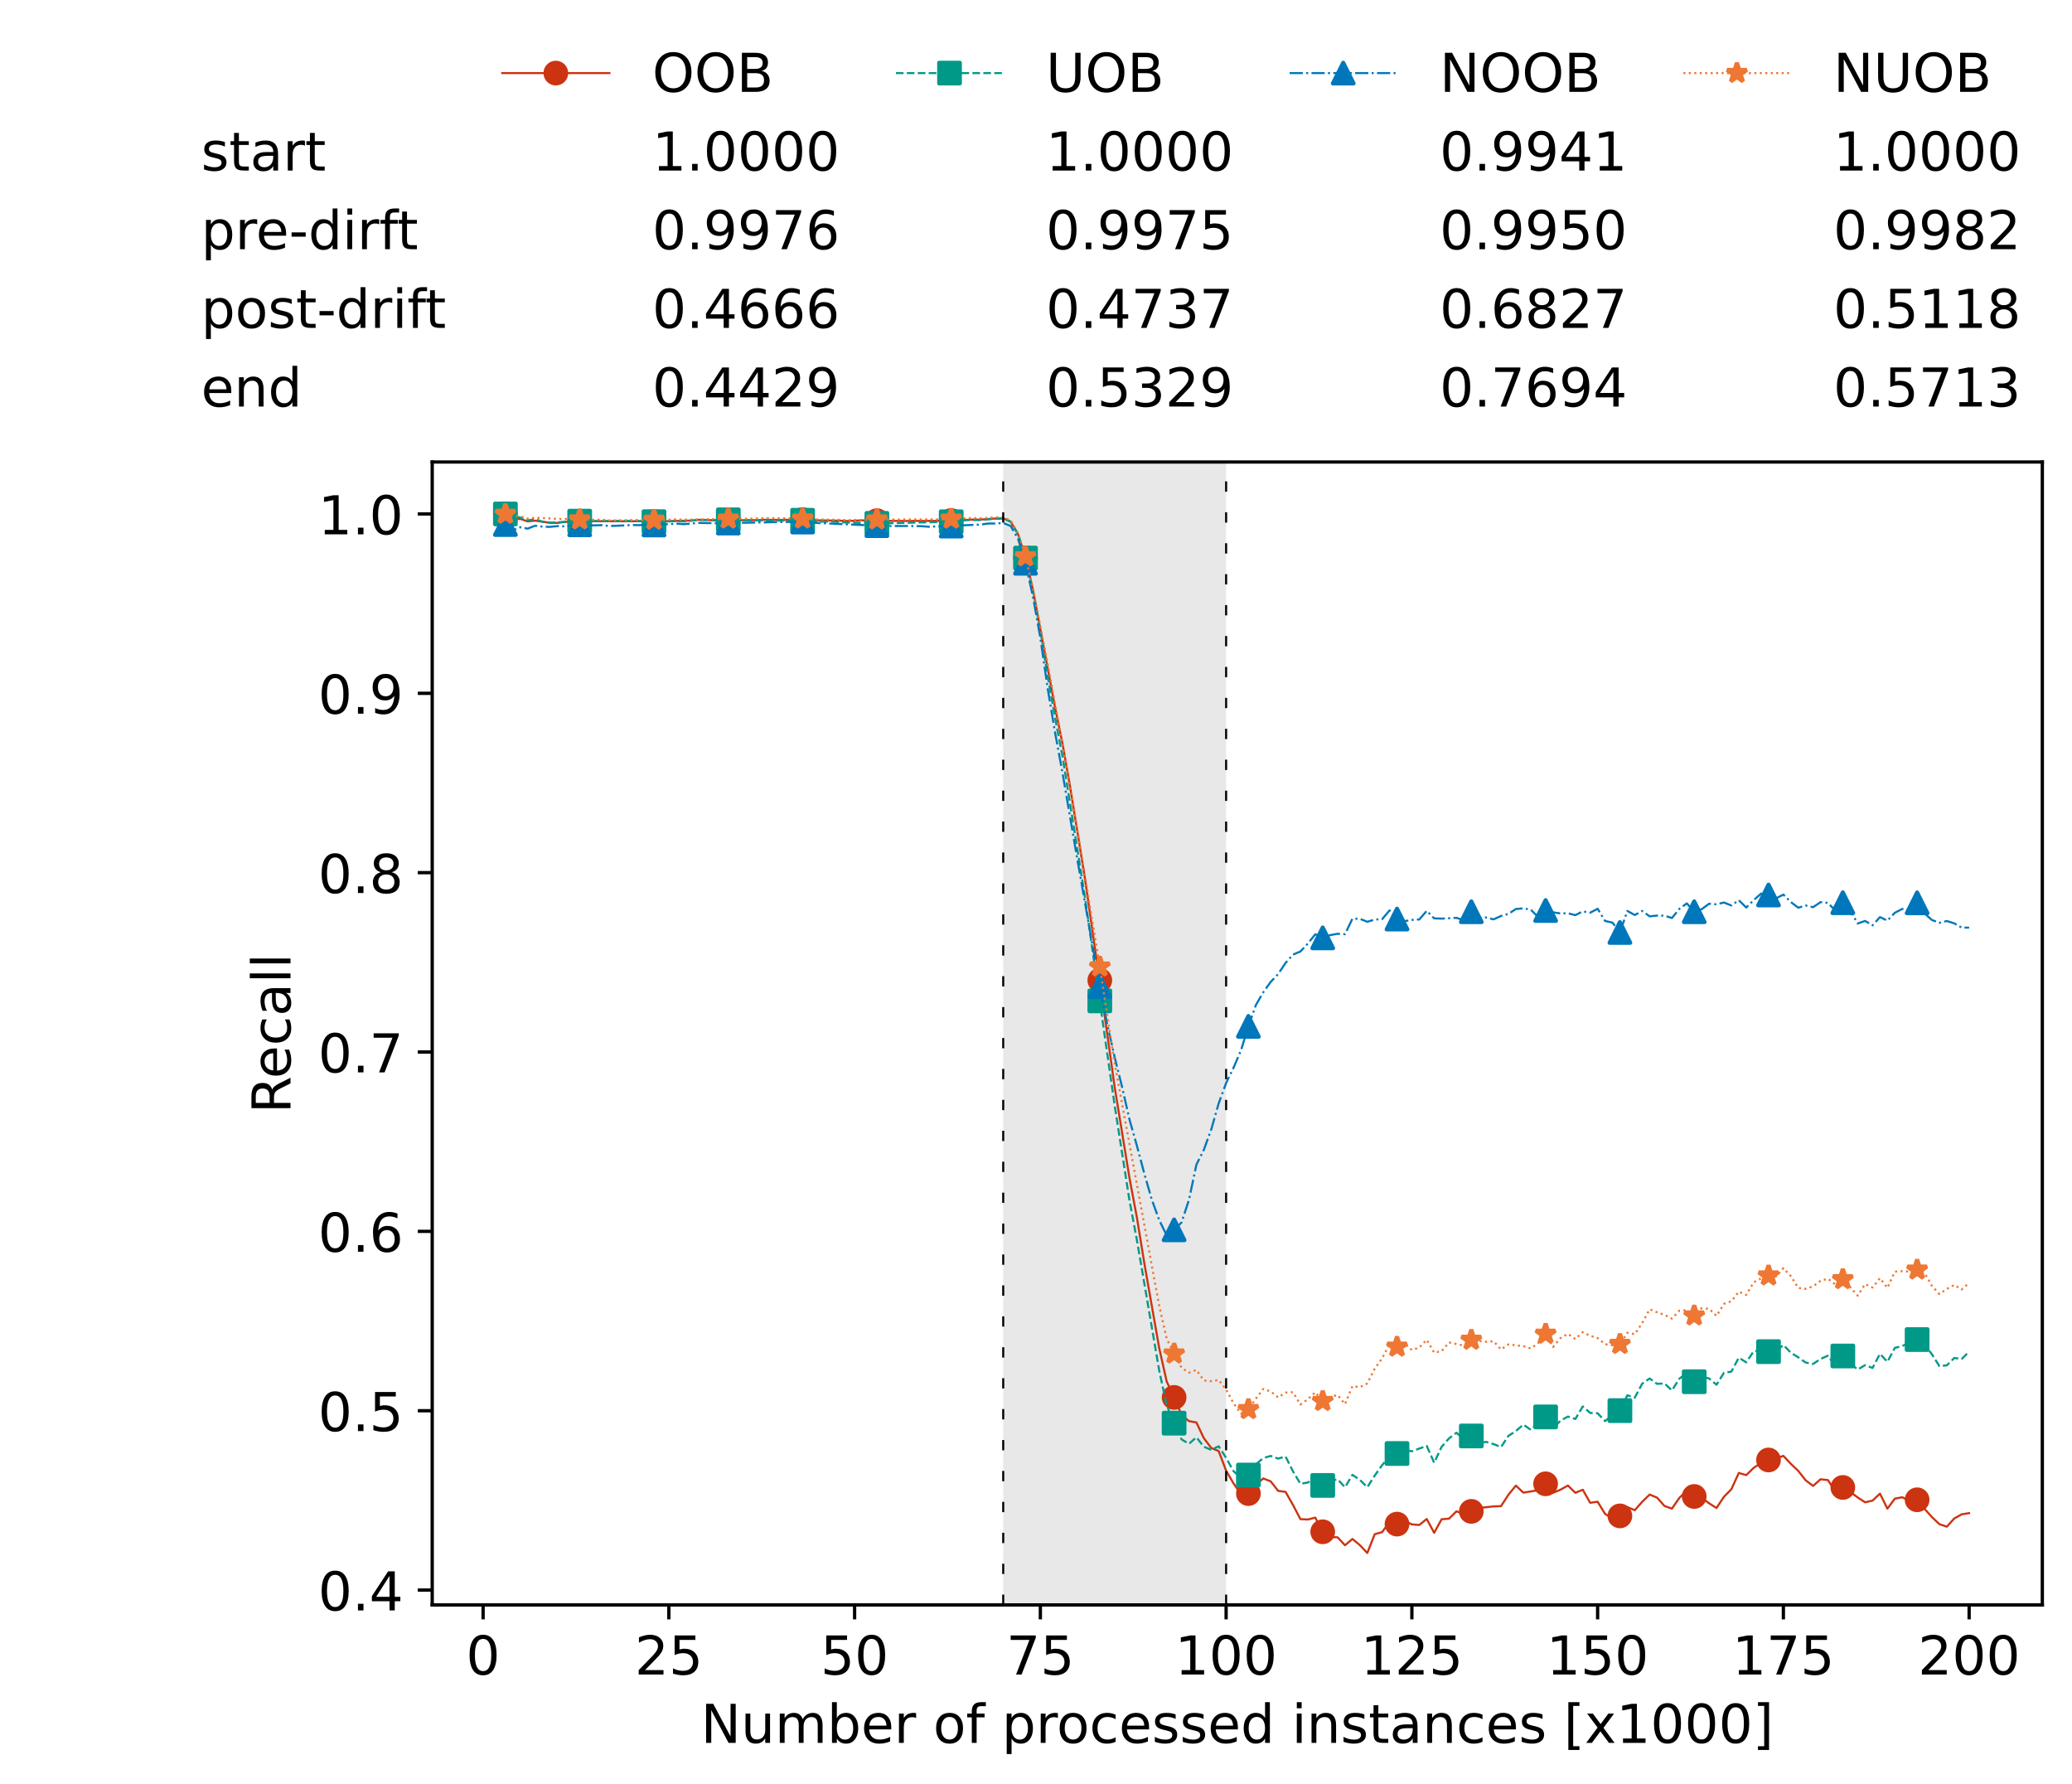 <?xml version="1.0" encoding="utf-8" standalone="no"?>
<!DOCTYPE svg PUBLIC "-//W3C//DTD SVG 1.1//EN"
  "http://www.w3.org/Graphics/SVG/1.1/DTD/svg11.dtd">
<!-- Created with matplotlib (https://matplotlib.org/) -->
<svg height="432.615pt" version="1.1" viewBox="0 0 502.65 432.615" width="502.65pt" xmlns="http://www.w3.org/2000/svg" xmlns:xlink="http://www.w3.org/1999/xlink">
 <defs>
  <style type="text/css">*{stroke-linecap:butt;stroke-linejoin:round;}</style>
 </defs>
 <g id="figure_1">
  <g id="patch_1">
   <path d="M 0 432.615 
L 502.65 432.615 
L 502.65 0 
L 0 0 
z
" style="fill:#ffffff;"/>
  </g>
  <g id="axes_1">
   <g id="patch_2">
    <path d="M 104.85 389.252 
L 495.45 389.252 
L 495.45 112.052 
L 104.85 112.052 
z
" style="fill:#ffffff;"/>
   </g>
   <g id="patch_3">
    <path clip-path="url(#pb2bd526c80)" d="M 297.446 389.252 
L 297.446 112.052 
L 243.372 112.052 
L 243.372 389.252 
z
" style="fill:#d3d3d3;opacity:0.5;"/>
   </g>
   <g id="matplotlib.axis_1">
    <g id="xtick_1">
     <g id="line2d_1">
      <defs>
       <path d="M 0 0 
L 0 3.5 
" id="mdc522143e5" style="stroke:#000000;stroke-width:0.8;"/>
      </defs>
      <g>
       <use style="stroke:#000000;stroke-width:0.8;" x="117.197" xlink:href="#mdc522143e5" y="389.252"/>
      </g>
     </g>
     <g id="text_1">
      <!-- 0 -->
      <g transform="translate(113.061 406.13)scale(0.13 -0.13)">
       <defs>
        <path d="M 31.781 66.406 
Q 24.172 66.406 20.328 58.906 
Q 16.5 51.422 16.5 36.375 
Q 16.5 21.391 20.328 13.891 
Q 24.172 6.391 31.781 6.391 
Q 39.453 6.391 43.281 13.891 
Q 47.125 21.391 47.125 36.375 
Q 47.125 51.422 43.281 58.906 
Q 39.453 66.406 31.781 66.406 
z
M 31.781 74.219 
Q 44.047 74.219 50.516 64.516 
Q 56.984 54.828 56.984 36.375 
Q 56.984 17.969 50.516 8.266 
Q 44.047 -1.422 31.781 -1.422 
Q 19.531 -1.422 13.062 8.266 
Q 6.594 17.969 6.594 36.375 
Q 6.594 54.828 13.062 64.516 
Q 19.531 74.219 31.781 74.219 
z
" id="DejaVuSans-48"/>
       </defs>
       <use xlink:href="#DejaVuSans-48"/>
      </g>
     </g>
    </g>
    <g id="xtick_2">
     <g id="line2d_2">
      <g>
       <use style="stroke:#000000;stroke-width:0.8;" x="162.259" xlink:href="#mdc522143e5" y="389.252"/>
      </g>
     </g>
     <g id="text_2">
      <!-- 25 -->
      <g transform="translate(153.988 406.13)scale(0.13 -0.13)">
       <defs>
        <path d="M 19.188 8.297 
L 53.609 8.297 
L 53.609 0 
L 7.328 0 
L 7.328 8.297 
Q 12.938 14.109 22.625 23.891 
Q 32.328 33.688 34.812 36.531 
Q 39.547 41.844 41.422 45.531 
Q 43.312 49.219 43.312 52.781 
Q 43.312 58.594 39.234 62.25 
Q 35.156 65.922 28.609 65.922 
Q 23.969 65.922 18.812 64.312 
Q 13.672 62.703 7.812 59.422 
L 7.812 69.391 
Q 13.766 71.781 18.938 73 
Q 24.125 74.219 28.422 74.219 
Q 39.75 74.219 46.484 68.547 
Q 53.219 62.891 53.219 53.422 
Q 53.219 48.922 51.531 44.891 
Q 49.859 40.875 45.406 35.406 
Q 44.188 33.984 37.641 27.219 
Q 31.109 20.453 19.188 8.297 
z
" id="DejaVuSans-50"/>
        <path d="M 10.797 72.906 
L 49.516 72.906 
L 49.516 64.594 
L 19.828 64.594 
L 19.828 46.734 
Q 21.969 47.469 24.109 47.828 
Q 26.266 48.188 28.422 48.188 
Q 40.625 48.188 47.75 41.5 
Q 54.891 34.812 54.891 23.391 
Q 54.891 11.625 47.562 5.094 
Q 40.234 -1.422 26.906 -1.422 
Q 22.312 -1.422 17.547 -0.641 
Q 12.797 0.141 7.719 1.703 
L 7.719 11.625 
Q 12.109 9.234 16.797 8.062 
Q 21.484 6.891 26.703 6.891 
Q 35.156 6.891 40.078 11.328 
Q 45.016 15.766 45.016 23.391 
Q 45.016 31 40.078 35.438 
Q 35.156 39.891 26.703 39.891 
Q 22.75 39.891 18.812 39.016 
Q 14.891 38.141 10.797 36.281 
z
" id="DejaVuSans-53"/>
       </defs>
       <use xlink:href="#DejaVuSans-50"/>
       <use x="63.623" xlink:href="#DejaVuSans-53"/>
      </g>
     </g>
    </g>
    <g id="xtick_3">
     <g id="line2d_3">
      <g>
       <use style="stroke:#000000;stroke-width:0.8;" x="207.322" xlink:href="#mdc522143e5" y="389.252"/>
      </g>
     </g>
     <g id="text_3">
      <!-- 50 -->
      <g transform="translate(199.05 406.13)scale(0.13 -0.13)">
       <use xlink:href="#DejaVuSans-53"/>
       <use x="63.623" xlink:href="#DejaVuSans-48"/>
      </g>
     </g>
    </g>
    <g id="xtick_4">
     <g id="line2d_4">
      <g>
       <use style="stroke:#000000;stroke-width:0.8;" x="252.384" xlink:href="#mdc522143e5" y="389.252"/>
      </g>
     </g>
     <g id="text_4">
      <!-- 75 -->
      <g transform="translate(244.113 406.13)scale(0.13 -0.13)">
       <defs>
        <path d="M 8.203 72.906 
L 55.078 72.906 
L 55.078 68.703 
L 28.609 0 
L 18.312 0 
L 43.219 64.594 
L 8.203 64.594 
z
" id="DejaVuSans-55"/>
       </defs>
       <use xlink:href="#DejaVuSans-55"/>
       <use x="63.623" xlink:href="#DejaVuSans-53"/>
      </g>
     </g>
    </g>
    <g id="xtick_5">
     <g id="line2d_5">
      <g>
       <use style="stroke:#000000;stroke-width:0.8;" x="297.446" xlink:href="#mdc522143e5" y="389.252"/>
      </g>
     </g>
     <g id="text_5">
      <!-- 100 -->
      <g transform="translate(285.039 406.13)scale(0.13 -0.13)">
       <defs>
        <path d="M 12.406 8.297 
L 28.516 8.297 
L 28.516 63.922 
L 10.984 60.406 
L 10.984 69.391 
L 28.422 72.906 
L 38.281 72.906 
L 38.281 8.297 
L 54.391 8.297 
L 54.391 0 
L 12.406 0 
z
" id="DejaVuSans-49"/>
       </defs>
       <use xlink:href="#DejaVuSans-49"/>
       <use x="63.623" xlink:href="#DejaVuSans-48"/>
       <use x="127.246" xlink:href="#DejaVuSans-48"/>
      </g>
     </g>
    </g>
    <g id="xtick_6">
     <g id="line2d_6">
      <g>
       <use style="stroke:#000000;stroke-width:0.8;" x="342.509" xlink:href="#mdc522143e5" y="389.252"/>
      </g>
     </g>
     <g id="text_6">
      <!-- 125 -->
      <g transform="translate(330.102 406.13)scale(0.13 -0.13)">
       <use xlink:href="#DejaVuSans-49"/>
       <use x="63.623" xlink:href="#DejaVuSans-50"/>
       <use x="127.246" xlink:href="#DejaVuSans-53"/>
      </g>
     </g>
    </g>
    <g id="xtick_7">
     <g id="line2d_7">
      <g>
       <use style="stroke:#000000;stroke-width:0.8;" x="387.571" xlink:href="#mdc522143e5" y="389.252"/>
      </g>
     </g>
     <g id="text_7">
      <!-- 150 -->
      <g transform="translate(375.164 406.13)scale(0.13 -0.13)">
       <use xlink:href="#DejaVuSans-49"/>
       <use x="63.623" xlink:href="#DejaVuSans-53"/>
       <use x="127.246" xlink:href="#DejaVuSans-48"/>
      </g>
     </g>
    </g>
    <g id="xtick_8">
     <g id="line2d_8">
      <g>
       <use style="stroke:#000000;stroke-width:0.8;" x="432.633" xlink:href="#mdc522143e5" y="389.252"/>
      </g>
     </g>
     <g id="text_8">
      <!-- 175 -->
      <g transform="translate(420.226 406.13)scale(0.13 -0.13)">
       <use xlink:href="#DejaVuSans-49"/>
       <use x="63.623" xlink:href="#DejaVuSans-55"/>
       <use x="127.246" xlink:href="#DejaVuSans-53"/>
      </g>
     </g>
    </g>
    <g id="xtick_9">
     <g id="line2d_9">
      <g>
       <use style="stroke:#000000;stroke-width:0.8;" x="477.695" xlink:href="#mdc522143e5" y="389.252"/>
      </g>
     </g>
     <g id="text_9">
      <!-- 200 -->
      <g transform="translate(465.289 406.13)scale(0.13 -0.13)">
       <use xlink:href="#DejaVuSans-50"/>
       <use x="63.623" xlink:href="#DejaVuSans-48"/>
       <use x="127.246" xlink:href="#DejaVuSans-48"/>
      </g>
     </g>
    </g>
    <g id="text_10">
     <!-- Number of processed instances [x1000] -->
     <g transform="translate(170.025 422.711)scale(0.13 -0.13)">
      <defs>
       <path d="M 9.812 72.906 
L 23.094 72.906 
L 55.422 11.922 
L 55.422 72.906 
L 64.984 72.906 
L 64.984 0 
L 51.703 0 
L 19.391 60.984 
L 19.391 0 
L 9.812 0 
z
" id="DejaVuSans-78"/>
       <path d="M 8.5 21.578 
L 8.5 54.688 
L 17.484 54.688 
L 17.484 21.922 
Q 17.484 14.156 20.5 10.266 
Q 23.531 6.391 29.594 6.391 
Q 36.859 6.391 41.078 11.031 
Q 45.312 15.672 45.312 23.688 
L 45.312 54.688 
L 54.297 54.688 
L 54.297 0 
L 45.312 0 
L 45.312 8.406 
Q 42.047 3.422 37.719 1 
Q 33.406 -1.422 27.688 -1.422 
Q 18.266 -1.422 13.375 4.438 
Q 8.5 10.297 8.5 21.578 
z
M 31.109 56 
z
" id="DejaVuSans-117"/>
       <path d="M 52 44.188 
Q 55.375 50.25 60.062 53.125 
Q 64.75 56 71.094 56 
Q 79.641 56 84.281 50.016 
Q 88.922 44.047 88.922 33.016 
L 88.922 0 
L 79.891 0 
L 79.891 32.719 
Q 79.891 40.578 77.094 44.375 
Q 74.312 48.188 68.609 48.188 
Q 61.625 48.188 57.562 43.547 
Q 53.516 38.922 53.516 30.906 
L 53.516 0 
L 44.484 0 
L 44.484 32.719 
Q 44.484 40.625 41.703 44.406 
Q 38.922 48.188 33.109 48.188 
Q 26.219 48.188 22.156 43.531 
Q 18.109 38.875 18.109 30.906 
L 18.109 0 
L 9.078 0 
L 9.078 54.688 
L 18.109 54.688 
L 18.109 46.188 
Q 21.188 51.219 25.484 53.609 
Q 29.781 56 35.688 56 
Q 41.656 56 45.828 52.969 
Q 50 49.953 52 44.188 
z
" id="DejaVuSans-109"/>
       <path d="M 48.688 27.297 
Q 48.688 37.203 44.609 42.844 
Q 40.531 48.484 33.406 48.484 
Q 26.266 48.484 22.188 42.844 
Q 18.109 37.203 18.109 27.297 
Q 18.109 17.391 22.188 11.75 
Q 26.266 6.109 33.406 6.109 
Q 40.531 6.109 44.609 11.75 
Q 48.688 17.391 48.688 27.297 
z
M 18.109 46.391 
Q 20.953 51.266 25.266 53.625 
Q 29.594 56 35.594 56 
Q 45.562 56 51.781 48.094 
Q 58.016 40.188 58.016 27.297 
Q 58.016 14.406 51.781 6.484 
Q 45.562 -1.422 35.594 -1.422 
Q 29.594 -1.422 25.266 0.953 
Q 20.953 3.328 18.109 8.203 
L 18.109 0 
L 9.078 0 
L 9.078 75.984 
L 18.109 75.984 
z
" id="DejaVuSans-98"/>
       <path d="M 56.203 29.594 
L 56.203 25.203 
L 14.891 25.203 
Q 15.484 15.922 20.484 11.062 
Q 25.484 6.203 34.422 6.203 
Q 39.594 6.203 44.453 7.469 
Q 49.312 8.734 54.109 11.281 
L 54.109 2.781 
Q 49.266 0.734 44.188 -0.344 
Q 39.109 -1.422 33.891 -1.422 
Q 20.797 -1.422 13.156 6.188 
Q 5.516 13.812 5.516 26.812 
Q 5.516 40.234 12.766 48.109 
Q 20.016 56 32.328 56 
Q 43.359 56 49.781 48.891 
Q 56.203 41.797 56.203 29.594 
z
M 47.219 32.234 
Q 47.125 39.594 43.094 43.984 
Q 39.062 48.391 32.422 48.391 
Q 24.906 48.391 20.391 44.141 
Q 15.875 39.891 15.188 32.172 
z
" id="DejaVuSans-101"/>
       <path d="M 41.109 46.297 
Q 39.594 47.172 37.812 47.578 
Q 36.031 48 33.891 48 
Q 26.266 48 22.188 43.047 
Q 18.109 38.094 18.109 28.812 
L 18.109 0 
L 9.078 0 
L 9.078 54.688 
L 18.109 54.688 
L 18.109 46.188 
Q 20.953 51.172 25.484 53.578 
Q 30.031 56 36.531 56 
Q 37.453 56 38.578 55.875 
Q 39.703 55.766 41.062 55.516 
z
" id="DejaVuSans-114"/>
       <path id="DejaVuSans-32"/>
       <path d="M 30.609 48.391 
Q 23.391 48.391 19.188 42.75 
Q 14.984 37.109 14.984 27.297 
Q 14.984 17.484 19.156 11.844 
Q 23.344 6.203 30.609 6.203 
Q 37.797 6.203 41.984 11.859 
Q 46.188 17.531 46.188 27.297 
Q 46.188 37.016 41.984 42.703 
Q 37.797 48.391 30.609 48.391 
z
M 30.609 56 
Q 42.328 56 49.016 48.375 
Q 55.719 40.766 55.719 27.297 
Q 55.719 13.875 49.016 6.219 
Q 42.328 -1.422 30.609 -1.422 
Q 18.844 -1.422 12.172 6.219 
Q 5.516 13.875 5.516 27.297 
Q 5.516 40.766 12.172 48.375 
Q 18.844 56 30.609 56 
z
" id="DejaVuSans-111"/>
       <path d="M 37.109 75.984 
L 37.109 68.5 
L 28.516 68.5 
Q 23.688 68.5 21.797 66.547 
Q 19.922 64.594 19.922 59.516 
L 19.922 54.688 
L 34.719 54.688 
L 34.719 47.703 
L 19.922 47.703 
L 19.922 0 
L 10.891 0 
L 10.891 47.703 
L 2.297 47.703 
L 2.297 54.688 
L 10.891 54.688 
L 10.891 58.5 
Q 10.891 67.625 15.141 71.797 
Q 19.391 75.984 28.609 75.984 
z
" id="DejaVuSans-102"/>
       <path d="M 18.109 8.203 
L 18.109 -20.797 
L 9.078 -20.797 
L 9.078 54.688 
L 18.109 54.688 
L 18.109 46.391 
Q 20.953 51.266 25.266 53.625 
Q 29.594 56 35.594 56 
Q 45.562 56 51.781 48.094 
Q 58.016 40.188 58.016 27.297 
Q 58.016 14.406 51.781 6.484 
Q 45.562 -1.422 35.594 -1.422 
Q 29.594 -1.422 25.266 0.953 
Q 20.953 3.328 18.109 8.203 
z
M 48.688 27.297 
Q 48.688 37.203 44.609 42.844 
Q 40.531 48.484 33.406 48.484 
Q 26.266 48.484 22.188 42.844 
Q 18.109 37.203 18.109 27.297 
Q 18.109 17.391 22.188 11.75 
Q 26.266 6.109 33.406 6.109 
Q 40.531 6.109 44.609 11.75 
Q 48.688 17.391 48.688 27.297 
z
" id="DejaVuSans-112"/>
       <path d="M 48.781 52.594 
L 48.781 44.188 
Q 44.969 46.297 41.141 47.344 
Q 37.312 48.391 33.406 48.391 
Q 24.656 48.391 19.812 42.844 
Q 14.984 37.312 14.984 27.297 
Q 14.984 17.281 19.812 11.734 
Q 24.656 6.203 33.406 6.203 
Q 37.312 6.203 41.141 7.25 
Q 44.969 8.297 48.781 10.406 
L 48.781 2.094 
Q 45.016 0.344 40.984 -0.531 
Q 36.969 -1.422 32.422 -1.422 
Q 20.062 -1.422 12.781 6.344 
Q 5.516 14.109 5.516 27.297 
Q 5.516 40.672 12.859 48.328 
Q 20.219 56 33.016 56 
Q 37.156 56 41.109 55.141 
Q 45.062 54.297 48.781 52.594 
z
" id="DejaVuSans-99"/>
       <path d="M 44.281 53.078 
L 44.281 44.578 
Q 40.484 46.531 36.375 47.5 
Q 32.281 48.484 27.875 48.484 
Q 21.188 48.484 17.844 46.438 
Q 14.5 44.391 14.5 40.281 
Q 14.5 37.156 16.891 35.375 
Q 19.281 33.594 26.516 31.984 
L 29.594 31.297 
Q 39.156 29.25 43.188 25.516 
Q 47.219 21.781 47.219 15.094 
Q 47.219 7.469 41.188 3.016 
Q 35.156 -1.422 24.609 -1.422 
Q 20.219 -1.422 15.453 -0.562 
Q 10.688 0.297 5.422 2 
L 5.422 11.281 
Q 10.406 8.688 15.234 7.391 
Q 20.062 6.109 24.812 6.109 
Q 31.156 6.109 34.562 8.281 
Q 37.984 10.453 37.984 14.406 
Q 37.984 18.062 35.516 20.016 
Q 33.062 21.969 24.703 23.781 
L 21.578 24.516 
Q 13.234 26.266 9.516 29.906 
Q 5.812 33.547 5.812 39.891 
Q 5.812 47.609 11.281 51.797 
Q 16.75 56 26.812 56 
Q 31.781 56 36.172 55.266 
Q 40.578 54.547 44.281 53.078 
z
" id="DejaVuSans-115"/>
       <path d="M 45.406 46.391 
L 45.406 75.984 
L 54.391 75.984 
L 54.391 0 
L 45.406 0 
L 45.406 8.203 
Q 42.578 3.328 38.25 0.953 
Q 33.938 -1.422 27.875 -1.422 
Q 17.969 -1.422 11.734 6.484 
Q 5.516 14.406 5.516 27.297 
Q 5.516 40.188 11.734 48.094 
Q 17.969 56 27.875 56 
Q 33.938 56 38.25 53.625 
Q 42.578 51.266 45.406 46.391 
z
M 14.797 27.297 
Q 14.797 17.391 18.875 11.75 
Q 22.953 6.109 30.078 6.109 
Q 37.203 6.109 41.297 11.75 
Q 45.406 17.391 45.406 27.297 
Q 45.406 37.203 41.297 42.844 
Q 37.203 48.484 30.078 48.484 
Q 22.953 48.484 18.875 42.844 
Q 14.797 37.203 14.797 27.297 
z
" id="DejaVuSans-100"/>
       <path d="M 9.422 54.688 
L 18.406 54.688 
L 18.406 0 
L 9.422 0 
z
M 9.422 75.984 
L 18.406 75.984 
L 18.406 64.594 
L 9.422 64.594 
z
" id="DejaVuSans-105"/>
       <path d="M 54.891 33.016 
L 54.891 0 
L 45.906 0 
L 45.906 32.719 
Q 45.906 40.484 42.875 44.328 
Q 39.844 48.188 33.797 48.188 
Q 26.516 48.188 22.312 43.547 
Q 18.109 38.922 18.109 30.906 
L 18.109 0 
L 9.078 0 
L 9.078 54.688 
L 18.109 54.688 
L 18.109 46.188 
Q 21.344 51.125 25.703 53.562 
Q 30.078 56 35.797 56 
Q 45.219 56 50.047 50.172 
Q 54.891 44.344 54.891 33.016 
z
" id="DejaVuSans-110"/>
       <path d="M 18.312 70.219 
L 18.312 54.688 
L 36.812 54.688 
L 36.812 47.703 
L 18.312 47.703 
L 18.312 18.016 
Q 18.312 11.328 20.141 9.422 
Q 21.969 7.516 27.594 7.516 
L 36.812 7.516 
L 36.812 0 
L 27.594 0 
Q 17.188 0 13.234 3.875 
Q 9.281 7.766 9.281 18.016 
L 9.281 47.703 
L 2.688 47.703 
L 2.688 54.688 
L 9.281 54.688 
L 9.281 70.219 
z
" id="DejaVuSans-116"/>
       <path d="M 34.281 27.484 
Q 23.391 27.484 19.188 25 
Q 14.984 22.516 14.984 16.5 
Q 14.984 11.719 18.141 8.906 
Q 21.297 6.109 26.703 6.109 
Q 34.188 6.109 38.703 11.406 
Q 43.219 16.703 43.219 25.484 
L 43.219 27.484 
z
M 52.203 31.203 
L 52.203 0 
L 43.219 0 
L 43.219 8.297 
Q 40.141 3.328 35.547 0.953 
Q 30.953 -1.422 24.312 -1.422 
Q 15.922 -1.422 10.953 3.297 
Q 6 8.016 6 15.922 
Q 6 25.141 12.172 29.828 
Q 18.359 34.516 30.609 34.516 
L 43.219 34.516 
L 43.219 35.406 
Q 43.219 41.609 39.141 45 
Q 35.062 48.391 27.688 48.391 
Q 23 48.391 18.547 47.266 
Q 14.109 46.141 10.016 43.891 
L 10.016 52.203 
Q 14.938 54.109 19.578 55.047 
Q 24.219 56 28.609 56 
Q 40.484 56 46.344 49.844 
Q 52.203 43.703 52.203 31.203 
z
" id="DejaVuSans-97"/>
       <path d="M 8.594 75.984 
L 29.297 75.984 
L 29.297 69 
L 17.578 69 
L 17.578 -6.203 
L 29.297 -6.203 
L 29.297 -13.188 
L 8.594 -13.188 
z
" id="DejaVuSans-91"/>
       <path d="M 54.891 54.688 
L 35.109 28.078 
L 55.906 0 
L 45.312 0 
L 29.391 21.484 
L 13.484 0 
L 2.875 0 
L 24.125 28.609 
L 4.688 54.688 
L 15.281 54.688 
L 29.781 35.203 
L 44.281 54.688 
z
" id="DejaVuSans-120"/>
       <path d="M 30.422 75.984 
L 30.422 -13.188 
L 9.719 -13.188 
L 9.719 -6.203 
L 21.391 -6.203 
L 21.391 69 
L 9.719 69 
L 9.719 75.984 
z
" id="DejaVuSans-93"/>
      </defs>
      <use xlink:href="#DejaVuSans-78"/>
      <use x="74.805" xlink:href="#DejaVuSans-117"/>
      <use x="138.184" xlink:href="#DejaVuSans-109"/>
      <use x="235.596" xlink:href="#DejaVuSans-98"/>
      <use x="299.072" xlink:href="#DejaVuSans-101"/>
      <use x="360.596" xlink:href="#DejaVuSans-114"/>
      <use x="401.709" xlink:href="#DejaVuSans-32"/>
      <use x="433.496" xlink:href="#DejaVuSans-111"/>
      <use x="494.678" xlink:href="#DejaVuSans-102"/>
      <use x="529.883" xlink:href="#DejaVuSans-32"/>
      <use x="561.67" xlink:href="#DejaVuSans-112"/>
      <use x="625.146" xlink:href="#DejaVuSans-114"/>
      <use x="664.01" xlink:href="#DejaVuSans-111"/>
      <use x="725.191" xlink:href="#DejaVuSans-99"/>
      <use x="780.172" xlink:href="#DejaVuSans-101"/>
      <use x="841.695" xlink:href="#DejaVuSans-115"/>
      <use x="893.795" xlink:href="#DejaVuSans-115"/>
      <use x="945.895" xlink:href="#DejaVuSans-101"/>
      <use x="1007.418" xlink:href="#DejaVuSans-100"/>
      <use x="1070.895" xlink:href="#DejaVuSans-32"/>
      <use x="1102.682" xlink:href="#DejaVuSans-105"/>
      <use x="1130.465" xlink:href="#DejaVuSans-110"/>
      <use x="1193.844" xlink:href="#DejaVuSans-115"/>
      <use x="1245.943" xlink:href="#DejaVuSans-116"/>
      <use x="1285.152" xlink:href="#DejaVuSans-97"/>
      <use x="1346.432" xlink:href="#DejaVuSans-110"/>
      <use x="1409.811" xlink:href="#DejaVuSans-99"/>
      <use x="1464.791" xlink:href="#DejaVuSans-101"/>
      <use x="1526.314" xlink:href="#DejaVuSans-115"/>
      <use x="1578.414" xlink:href="#DejaVuSans-32"/>
      <use x="1610.201" xlink:href="#DejaVuSans-91"/>
      <use x="1649.215" xlink:href="#DejaVuSans-120"/>
      <use x="1708.395" xlink:href="#DejaVuSans-49"/>
      <use x="1772.018" xlink:href="#DejaVuSans-48"/>
      <use x="1835.641" xlink:href="#DejaVuSans-48"/>
      <use x="1899.264" xlink:href="#DejaVuSans-48"/>
      <use x="1962.887" xlink:href="#DejaVuSans-93"/>
     </g>
    </g>
   </g>
   <g id="matplotlib.axis_2">
    <g id="ytick_1">
     <g id="line2d_10">
      <defs>
       <path d="M 0 0 
L -3.5 0 
" id="m611dee8396" style="stroke:#000000;stroke-width:0.8;"/>
      </defs>
      <g>
       <use style="stroke:#000000;stroke-width:0.8;" x="104.85" xlink:href="#m611dee8396" y="385.646"/>
      </g>
     </g>
     <g id="text_11">
      <!-- 0.4 -->
      <g transform="translate(77.176 390.584)scale(0.13 -0.13)">
       <defs>
        <path d="M 10.688 12.406 
L 21 12.406 
L 21 0 
L 10.688 0 
z
" id="DejaVuSans-46"/>
        <path d="M 37.797 64.312 
L 12.891 25.391 
L 37.797 25.391 
z
M 35.203 72.906 
L 47.609 72.906 
L 47.609 25.391 
L 58.016 25.391 
L 58.016 17.188 
L 47.609 17.188 
L 47.609 0 
L 37.797 0 
L 37.797 17.188 
L 4.891 17.188 
L 4.891 26.703 
z
" id="DejaVuSans-52"/>
       </defs>
       <use xlink:href="#DejaVuSans-48"/>
       <use x="63.623" xlink:href="#DejaVuSans-46"/>
       <use x="95.41" xlink:href="#DejaVuSans-52"/>
      </g>
     </g>
    </g>
    <g id="ytick_2">
     <g id="line2d_11">
      <g>
       <use style="stroke:#000000;stroke-width:0.8;" x="104.85" xlink:href="#m611dee8396" y="342.147"/>
      </g>
     </g>
     <g id="text_12">
      <!-- 0.5 -->
      <g transform="translate(77.176 347.086)scale(0.13 -0.13)">
       <use xlink:href="#DejaVuSans-48"/>
       <use x="63.623" xlink:href="#DejaVuSans-46"/>
       <use x="95.41" xlink:href="#DejaVuSans-53"/>
      </g>
     </g>
    </g>
    <g id="ytick_3">
     <g id="line2d_12">
      <g>
       <use style="stroke:#000000;stroke-width:0.8;" x="104.85" xlink:href="#m611dee8396" y="298.648"/>
      </g>
     </g>
     <g id="text_13">
      <!-- 0.6 -->
      <g transform="translate(77.176 303.587)scale(0.13 -0.13)">
       <defs>
        <path d="M 33.016 40.375 
Q 26.375 40.375 22.484 35.828 
Q 18.609 31.297 18.609 23.391 
Q 18.609 15.531 22.484 10.953 
Q 26.375 6.391 33.016 6.391 
Q 39.656 6.391 43.531 10.953 
Q 47.406 15.531 47.406 23.391 
Q 47.406 31.297 43.531 35.828 
Q 39.656 40.375 33.016 40.375 
z
M 52.594 71.297 
L 52.594 62.312 
Q 48.875 64.062 45.094 64.984 
Q 41.312 65.922 37.594 65.922 
Q 27.828 65.922 22.672 59.328 
Q 17.531 52.734 16.797 39.406 
Q 19.672 43.656 24.016 45.922 
Q 28.375 48.188 33.594 48.188 
Q 44.578 48.188 50.953 41.516 
Q 57.328 34.859 57.328 23.391 
Q 57.328 12.156 50.688 5.359 
Q 44.047 -1.422 33.016 -1.422 
Q 20.359 -1.422 13.672 8.266 
Q 6.984 17.969 6.984 36.375 
Q 6.984 53.656 15.188 63.938 
Q 23.391 74.219 37.203 74.219 
Q 40.922 74.219 44.703 73.484 
Q 48.484 72.75 52.594 71.297 
z
" id="DejaVuSans-54"/>
       </defs>
       <use xlink:href="#DejaVuSans-48"/>
       <use x="63.623" xlink:href="#DejaVuSans-46"/>
       <use x="95.41" xlink:href="#DejaVuSans-54"/>
      </g>
     </g>
    </g>
    <g id="ytick_4">
     <g id="line2d_13">
      <g>
       <use style="stroke:#000000;stroke-width:0.8;" x="104.85" xlink:href="#m611dee8396" y="255.149"/>
      </g>
     </g>
     <g id="text_14">
      <!-- 0.7 -->
      <g transform="translate(77.176 260.088)scale(0.13 -0.13)">
       <use xlink:href="#DejaVuSans-48"/>
       <use x="63.623" xlink:href="#DejaVuSans-46"/>
       <use x="95.41" xlink:href="#DejaVuSans-55"/>
      </g>
     </g>
    </g>
    <g id="ytick_5">
     <g id="line2d_14">
      <g>
       <use style="stroke:#000000;stroke-width:0.8;" x="104.85" xlink:href="#m611dee8396" y="211.65"/>
      </g>
     </g>
     <g id="text_15">
      <!-- 0.8 -->
      <g transform="translate(77.176 216.589)scale(0.13 -0.13)">
       <defs>
        <path d="M 31.781 34.625 
Q 24.75 34.625 20.719 30.859 
Q 16.703 27.094 16.703 20.516 
Q 16.703 13.922 20.719 10.156 
Q 24.75 6.391 31.781 6.391 
Q 38.812 6.391 42.859 10.172 
Q 46.922 13.969 46.922 20.516 
Q 46.922 27.094 42.891 30.859 
Q 38.875 34.625 31.781 34.625 
z
M 21.922 38.812 
Q 15.578 40.375 12.031 44.719 
Q 8.5 49.078 8.5 55.328 
Q 8.5 64.062 14.719 69.141 
Q 20.953 74.219 31.781 74.219 
Q 42.672 74.219 48.875 69.141 
Q 55.078 64.062 55.078 55.328 
Q 55.078 49.078 51.531 44.719 
Q 48 40.375 41.703 38.812 
Q 48.828 37.156 52.797 32.312 
Q 56.781 27.484 56.781 20.516 
Q 56.781 9.906 50.312 4.234 
Q 43.844 -1.422 31.781 -1.422 
Q 19.734 -1.422 13.25 4.234 
Q 6.781 9.906 6.781 20.516 
Q 6.781 27.484 10.781 32.312 
Q 14.797 37.156 21.922 38.812 
z
M 18.312 54.391 
Q 18.312 48.734 21.844 45.562 
Q 25.391 42.391 31.781 42.391 
Q 38.141 42.391 41.719 45.562 
Q 45.312 48.734 45.312 54.391 
Q 45.312 60.062 41.719 63.234 
Q 38.141 66.406 31.781 66.406 
Q 25.391 66.406 21.844 63.234 
Q 18.312 60.062 18.312 54.391 
z
" id="DejaVuSans-56"/>
       </defs>
       <use xlink:href="#DejaVuSans-48"/>
       <use x="63.623" xlink:href="#DejaVuSans-46"/>
       <use x="95.41" xlink:href="#DejaVuSans-56"/>
      </g>
     </g>
    </g>
    <g id="ytick_6">
     <g id="line2d_15">
      <g>
       <use style="stroke:#000000;stroke-width:0.8;" x="104.85" xlink:href="#m611dee8396" y="168.151"/>
      </g>
     </g>
     <g id="text_16">
      <!-- 0.9 -->
      <g transform="translate(77.176 173.09)scale(0.13 -0.13)">
       <defs>
        <path d="M 10.984 1.516 
L 10.984 10.5 
Q 14.703 8.734 18.5 7.812 
Q 22.312 6.891 25.984 6.891 
Q 35.75 6.891 40.891 13.453 
Q 46.047 20.016 46.781 33.406 
Q 43.953 29.203 39.594 26.953 
Q 35.25 24.703 29.984 24.703 
Q 19.047 24.703 12.672 31.312 
Q 6.297 37.938 6.297 49.422 
Q 6.297 60.641 12.938 67.422 
Q 19.578 74.219 30.609 74.219 
Q 43.266 74.219 49.922 64.516 
Q 56.594 54.828 56.594 36.375 
Q 56.594 19.141 48.406 8.859 
Q 40.234 -1.422 26.422 -1.422 
Q 22.703 -1.422 18.891 -0.688 
Q 15.094 0.047 10.984 1.516 
z
M 30.609 32.422 
Q 37.25 32.422 41.125 36.953 
Q 45.016 41.5 45.016 49.422 
Q 45.016 57.281 41.125 61.844 
Q 37.25 66.406 30.609 66.406 
Q 23.969 66.406 20.094 61.844 
Q 16.219 57.281 16.219 49.422 
Q 16.219 41.5 20.094 36.953 
Q 23.969 32.422 30.609 32.422 
z
" id="DejaVuSans-57"/>
       </defs>
       <use xlink:href="#DejaVuSans-48"/>
       <use x="63.623" xlink:href="#DejaVuSans-46"/>
       <use x="95.41" xlink:href="#DejaVuSans-57"/>
      </g>
     </g>
    </g>
    <g id="ytick_7">
     <g id="line2d_16">
      <g>
       <use style="stroke:#000000;stroke-width:0.8;" x="104.85" xlink:href="#m611dee8396" y="124.652"/>
      </g>
     </g>
     <g id="text_17">
      <!-- 1.0 -->
      <g transform="translate(77.176 129.591)scale(0.13 -0.13)">
       <use xlink:href="#DejaVuSans-49"/>
       <use x="63.623" xlink:href="#DejaVuSans-46"/>
       <use x="95.41" xlink:href="#DejaVuSans-48"/>
      </g>
     </g>
    </g>
    <g id="text_18">
     <!-- Recall -->
     <g transform="translate(70.472 270.044)rotate(-90)scale(0.13 -0.13)">
      <defs>
       <path d="M 44.391 34.188 
Q 47.562 33.109 50.562 29.594 
Q 53.562 26.078 56.594 19.922 
L 66.609 0 
L 56 0 
L 46.688 18.703 
Q 43.062 26.031 39.672 28.422 
Q 36.281 30.812 30.422 30.812 
L 19.672 30.812 
L 19.672 0 
L 9.812 0 
L 9.812 72.906 
L 32.078 72.906 
Q 44.578 72.906 50.734 67.672 
Q 56.891 62.453 56.891 51.906 
Q 56.891 45.016 53.688 40.469 
Q 50.484 35.938 44.391 34.188 
z
M 19.672 64.797 
L 19.672 38.922 
L 32.078 38.922 
Q 39.203 38.922 42.844 42.219 
Q 46.484 45.516 46.484 51.906 
Q 46.484 58.297 42.844 61.547 
Q 39.203 64.797 32.078 64.797 
z
" id="DejaVuSans-82"/>
       <path d="M 9.422 75.984 
L 18.406 75.984 
L 18.406 0 
L 9.422 0 
z
" id="DejaVuSans-108"/>
      </defs>
      <use xlink:href="#DejaVuSans-82"/>
      <use x="64.982" xlink:href="#DejaVuSans-101"/>
      <use x="126.506" xlink:href="#DejaVuSans-99"/>
      <use x="181.486" xlink:href="#DejaVuSans-97"/>
      <use x="242.766" xlink:href="#DejaVuSans-108"/>
      <use x="270.549" xlink:href="#DejaVuSans-108"/>
     </g>
    </g>
   </g>
   <g id="line2d_17"/>
   <g id="line2d_18"/>
   <g id="line2d_19"/>
   <g id="line2d_20"/>
   <g id="line2d_21"/>
   <g id="line2d_22">
    <path clip-path="url(#pb2bd526c80)" d="M 122.605 124.652 
L 124.407 125.997 
L 126.21 125.835 
L 128.012 126.455 
L 129.815 126.275 
L 133.419 126.789 
L 135.222 126.83 
L 137.024 126.588 
L 140.629 126.402 
L 160.457 126.433 
L 167.667 126.251 
L 169.469 126.078 
L 171.272 126.085 
L 173.074 126.214 
L 183.889 126.142 
L 185.692 126.057 
L 189.297 126.102 
L 192.902 126.018 
L 196.507 126.016 
L 198.309 126.193 
L 203.717 126.279 
L 205.519 126.368 
L 209.124 126.199 
L 212.729 126.281 
L 216.334 126.338 
L 219.939 126.351 
L 228.952 126.319 
L 236.162 126.006 
L 237.964 126.007 
L 241.569 125.748 
L 243.372 125.704 
L 245.174 126.54 
L 246.976 129.601 
L 248.779 135.295 
L 250.581 143.052 
L 255.989 171.813 
L 257.791 180.544 
L 259.594 190.81 
L 263.199 213.04 
L 268.606 250.777 
L 270.409 263.673 
L 274.014 285.77 
L 275.816 295.375 
L 277.619 306.456 
L 281.224 327.011 
L 283.026 335.043 
L 284.829 338.919 
L 286.631 343.16 
L 288.434 344.673 
L 290.236 344.986 
L 292.039 348.803 
L 293.841 351.185 
L 295.644 351.936 
L 297.446 356.686 
L 299.249 359.785 
L 301.051 362.397 
L 302.854 362.241 
L 304.656 360.091 
L 306.459 358.579 
L 308.261 359.277 
L 310.064 361.591 
L 311.866 361.828 
L 313.669 365.004 
L 315.471 368.441 
L 317.274 368.535 
L 319.076 368.074 
L 320.879 371.512 
L 322.681 372.8 
L 324.484 372.85 
L 326.286 374.779 
L 328.089 373.256 
L 329.891 374.748 
L 331.694 376.652 
L 333.496 372.102 
L 335.299 371.586 
L 337.101 369.073 
L 338.904 369.648 
L 340.706 368.895 
L 342.509 369.716 
L 344.311 369.864 
L 346.114 368.401 
L 347.916 371.762 
L 349.719 368.477 
L 351.521 368.328 
L 353.324 366.55 
L 355.126 367.208 
L 356.928 366.559 
L 358.731 365.754 
L 362.336 365.348 
L 364.138 365.293 
L 365.941 362.511 
L 367.743 360.307 
L 369.546 362.015 
L 373.151 361.433 
L 374.953 359.877 
L 376.756 362.049 
L 378.558 361.305 
L 380.361 360.287 
L 382.163 362.053 
L 383.966 361.316 
L 385.768 364.48 
L 387.571 364.219 
L 389.373 367.164 
L 391.176 368.322 
L 392.978 367.658 
L 394.781 365.522 
L 396.583 366.28 
L 398.386 364.233 
L 400.188 362.479 
L 401.991 363.227 
L 403.793 365.258 
L 405.596 365.894 
L 407.398 363.29 
L 409.201 361.568 
L 411.003 362.945 
L 412.806 363.267 
L 414.608 364.597 
L 416.411 365.744 
L 418.213 363.023 
L 420.016 361.196 
L 421.818 357.239 
L 423.621 357.773 
L 425.423 356.012 
L 427.226 354.815 
L 429.028 354.096 
L 430.831 353.696 
L 432.633 353.099 
L 434.436 355.025 
L 436.238 356.735 
L 438.041 359.028 
L 439.843 360.385 
L 441.646 358.776 
L 443.448 358.972 
L 445.251 361.739 
L 447.053 360.756 
L 448.856 361.835 
L 450.658 363.177 
L 452.461 364.359 
L 454.263 363.95 
L 456.066 362.258 
L 457.868 365.901 
L 459.671 363.476 
L 461.473 363.132 
L 463.276 364.043 
L 465.078 363.749 
L 466.881 365.939 
L 468.683 367.954 
L 470.485 369.665 
L 472.288 370.269 
L 474.09 368.281 
L 475.893 367.276 
L 477.695 366.985 
L 477.695 366.985 
" style="fill:none;stroke:#cc3311;stroke-linecap:square;stroke-width:0.5;"/>
    <defs>
     <path d="M 0 2.5 
C 0.663 2.5 1.299 2.237 1.768 1.768 
C 2.237 1.299 2.5 0.663 2.5 0 
C 2.5 -0.663 2.237 -1.299 1.768 -1.768 
C 1.299 -2.237 0.663 -2.5 0 -2.5 
C -0.663 -2.5 -1.299 -2.237 -1.768 -1.768 
C -2.237 -1.299 -2.5 -0.663 -2.5 0 
C -2.5 0.663 -2.237 1.299 -1.768 1.768 
C -1.299 2.237 -0.663 2.5 0 2.5 
z
" id="m1d9aa87f21" style="stroke:#cc3311;"/>
    </defs>
    <g clip-path="url(#pb2bd526c80)">
     <use style="fill:#cc3311;stroke:#cc3311;" x="122.605" xlink:href="#m1d9aa87f21" y="124.652"/>
     <use style="fill:#cc3311;stroke:#cc3311;" x="140.629" xlink:href="#m1d9aa87f21" y="126.402"/>
     <use style="fill:#cc3311;stroke:#cc3311;" x="158.654" xlink:href="#m1d9aa87f21" y="126.482"/>
     <use style="fill:#cc3311;stroke:#cc3311;" x="176.679" xlink:href="#m1d9aa87f21" y="126.165"/>
     <use style="fill:#cc3311;stroke:#cc3311;" x="194.704" xlink:href="#m1d9aa87f21" y="126.015"/>
     <use style="fill:#cc3311;stroke:#cc3311;" x="212.729" xlink:href="#m1d9aa87f21" y="126.281"/>
     <use style="fill:#cc3311;stroke:#cc3311;" x="230.754" xlink:href="#m1d9aa87f21" y="126.234"/>
     <use style="fill:#cc3311;stroke:#cc3311;" x="248.779" xlink:href="#m1d9aa87f21" y="135.295"/>
     <use style="fill:#cc3311;stroke:#cc3311;" x="266.804" xlink:href="#m1d9aa87f21" y="237.753"/>
     <use style="fill:#cc3311;stroke:#cc3311;" x="284.829" xlink:href="#m1d9aa87f21" y="338.919"/>
     <use style="fill:#cc3311;stroke:#cc3311;" x="302.854" xlink:href="#m1d9aa87f21" y="362.241"/>
     <use style="fill:#cc3311;stroke:#cc3311;" x="320.879" xlink:href="#m1d9aa87f21" y="371.512"/>
     <use style="fill:#cc3311;stroke:#cc3311;" x="338.904" xlink:href="#m1d9aa87f21" y="369.648"/>
     <use style="fill:#cc3311;stroke:#cc3311;" x="356.928" xlink:href="#m1d9aa87f21" y="366.559"/>
     <use style="fill:#cc3311;stroke:#cc3311;" x="374.953" xlink:href="#m1d9aa87f21" y="359.877"/>
     <use style="fill:#cc3311;stroke:#cc3311;" x="392.978" xlink:href="#m1d9aa87f21" y="367.658"/>
     <use style="fill:#cc3311;stroke:#cc3311;" x="411.003" xlink:href="#m1d9aa87f21" y="362.945"/>
     <use style="fill:#cc3311;stroke:#cc3311;" x="429.028" xlink:href="#m1d9aa87f21" y="354.096"/>
     <use style="fill:#cc3311;stroke:#cc3311;" x="447.053" xlink:href="#m1d9aa87f21" y="360.756"/>
     <use style="fill:#cc3311;stroke:#cc3311;" x="465.078" xlink:href="#m1d9aa87f21" y="363.749"/>
    </g>
   </g>
   <g id="line2d_23"/>
   <g id="line2d_24"/>
   <g id="line2d_25"/>
   <g id="line2d_26"/>
   <g id="line2d_27">
    <path clip-path="url(#pb2bd526c80)" d="M 122.605 124.652 
L 126.21 125.524 
L 128.012 126.222 
L 129.815 125.908 
L 131.617 126.545 
L 133.419 126.768 
L 137.024 126.579 
L 140.629 126.395 
L 151.444 126.344 
L 153.247 126.299 
L 158.654 126.521 
L 162.259 126.475 
L 164.062 126.336 
L 165.864 126.464 
L 169.469 126.124 
L 173.074 126.127 
L 180.284 126.146 
L 183.889 126.223 
L 196.507 126.311 
L 198.309 126.533 
L 201.914 126.491 
L 205.519 126.75 
L 214.532 126.936 
L 230.754 126.539 
L 234.359 126.14 
L 237.964 126.138 
L 239.767 125.926 
L 243.372 125.748 
L 245.174 126.498 
L 246.976 129.513 
L 248.779 135.349 
L 250.581 143.205 
L 252.384 153.009 
L 254.186 164.169 
L 255.989 174.27 
L 257.791 183.681 
L 261.396 206.232 
L 263.199 217.669 
L 270.409 268.139 
L 274.014 291.225 
L 275.816 300.829 
L 281.224 332.456 
L 283.026 340.826 
L 284.829 345.167 
L 286.631 349.091 
L 288.434 350.183 
L 290.236 348.577 
L 292.039 350.886 
L 293.841 351.635 
L 295.644 350.773 
L 297.446 353.594 
L 299.249 356.818 
L 301.051 358.433 
L 302.854 357.75 
L 304.656 355.148 
L 306.459 353.63 
L 308.261 353.12 
L 310.064 353.76 
L 311.866 353.256 
L 313.669 356.846 
L 315.471 359.87 
L 317.274 359.567 
L 319.076 358.336 
L 320.879 360.267 
L 322.681 359.229 
L 324.484 358.779 
L 326.286 360.719 
L 328.089 357.705 
L 329.891 358.914 
L 331.694 360.71 
L 333.496 357.891 
L 335.299 355.337 
L 337.101 353.245 
L 338.904 352.525 
L 340.706 351.673 
L 342.509 351.983 
L 346.114 350.675 
L 347.916 354.778 
L 349.719 350.905 
L 351.521 348.853 
L 353.324 347.488 
L 355.126 349.055 
L 356.928 348.27 
L 358.731 350.01 
L 360.533 349.705 
L 362.336 350.248 
L 364.138 350.955 
L 365.941 348.239 
L 367.743 347.082 
L 369.546 345.513 
L 371.348 346.771 
L 373.151 345.072 
L 374.953 343.653 
L 376.756 346.45 
L 378.558 344.556 
L 380.361 343.569 
L 382.163 344.158 
L 383.966 341.111 
L 385.768 342.689 
L 387.571 342.768 
L 389.373 344.67 
L 391.176 343.202 
L 392.978 342.123 
L 394.781 338.405 
L 396.583 338.966 
L 398.386 335.583 
L 400.188 334.329 
L 401.991 335.636 
L 403.793 335.535 
L 405.596 337.218 
L 407.398 334.382 
L 409.201 333.005 
L 411.003 335.111 
L 412.806 333.929 
L 414.608 334.314 
L 416.411 335.85 
L 418.213 332.948 
L 420.016 332.668 
L 421.818 329.266 
L 423.621 330.417 
L 425.423 327.737 
L 427.226 327.538 
L 429.028 327.823 
L 430.831 327.767 
L 432.633 326.199 
L 434.436 328.08 
L 436.238 329.194 
L 438.041 330.459 
L 439.843 330.803 
L 441.646 329.593 
L 443.448 328.797 
L 445.251 331.354 
L 447.053 328.873 
L 448.856 330.686 
L 450.658 332.167 
L 452.461 331.094 
L 454.263 331.781 
L 456.066 328.343 
L 457.868 330.288 
L 459.671 326.904 
L 461.473 326.477 
L 463.276 325.564 
L 465.078 324.893 
L 466.881 326.09 
L 468.683 328.48 
L 470.485 331.332 
L 472.288 331.144 
L 474.09 329.357 
L 475.893 329.585 
L 477.695 327.819 
L 477.695 327.819 
" style="fill:none;stroke:#009988;stroke-dasharray:1.85,0.8;stroke-dashoffset:0;stroke-width:0.5;"/>
    <defs>
     <path d="M -2.5 2.5 
L 2.5 2.5 
L 2.5 -2.5 
L -2.5 -2.5 
z
" id="md10b273924" style="stroke:#009988;stroke-linejoin:miter;"/>
    </defs>
    <g clip-path="url(#pb2bd526c80)">
     <use style="fill:#009988;stroke:#009988;stroke-linejoin:miter;" x="122.605" xlink:href="#md10b273924" y="124.652"/>
     <use style="fill:#009988;stroke:#009988;stroke-linejoin:miter;" x="140.629" xlink:href="#md10b273924" y="126.395"/>
     <use style="fill:#009988;stroke:#009988;stroke-linejoin:miter;" x="158.654" xlink:href="#md10b273924" y="126.521"/>
     <use style="fill:#009988;stroke:#009988;stroke-linejoin:miter;" x="176.679" xlink:href="#md10b273924" y="126.078"/>
     <use style="fill:#009988;stroke:#009988;stroke-linejoin:miter;" x="194.704" xlink:href="#md10b273924" y="126.179"/>
     <use style="fill:#009988;stroke:#009988;stroke-linejoin:miter;" x="212.729" xlink:href="#md10b273924" y="126.927"/>
     <use style="fill:#009988;stroke:#009988;stroke-linejoin:miter;" x="230.754" xlink:href="#md10b273924" y="126.539"/>
     <use style="fill:#009988;stroke:#009988;stroke-linejoin:miter;" x="248.779" xlink:href="#md10b273924" y="135.349"/>
     <use style="fill:#009988;stroke:#009988;stroke-linejoin:miter;" x="266.804" xlink:href="#md10b273924" y="242.743"/>
     <use style="fill:#009988;stroke:#009988;stroke-linejoin:miter;" x="284.829" xlink:href="#md10b273924" y="345.167"/>
     <use style="fill:#009988;stroke:#009988;stroke-linejoin:miter;" x="302.854" xlink:href="#md10b273924" y="357.75"/>
     <use style="fill:#009988;stroke:#009988;stroke-linejoin:miter;" x="320.879" xlink:href="#md10b273924" y="360.267"/>
     <use style="fill:#009988;stroke:#009988;stroke-linejoin:miter;" x="338.904" xlink:href="#md10b273924" y="352.525"/>
     <use style="fill:#009988;stroke:#009988;stroke-linejoin:miter;" x="356.928" xlink:href="#md10b273924" y="348.27"/>
     <use style="fill:#009988;stroke:#009988;stroke-linejoin:miter;" x="374.953" xlink:href="#md10b273924" y="343.653"/>
     <use style="fill:#009988;stroke:#009988;stroke-linejoin:miter;" x="392.978" xlink:href="#md10b273924" y="342.123"/>
     <use style="fill:#009988;stroke:#009988;stroke-linejoin:miter;" x="411.003" xlink:href="#md10b273924" y="335.111"/>
     <use style="fill:#009988;stroke:#009988;stroke-linejoin:miter;" x="429.028" xlink:href="#md10b273924" y="327.823"/>
     <use style="fill:#009988;stroke:#009988;stroke-linejoin:miter;" x="447.053" xlink:href="#md10b273924" y="328.873"/>
     <use style="fill:#009988;stroke:#009988;stroke-linejoin:miter;" x="465.078" xlink:href="#md10b273924" y="324.893"/>
    </g>
   </g>
   <g id="line2d_28"/>
   <g id="line2d_29"/>
   <g id="line2d_30"/>
   <g id="line2d_31"/>
   <g id="line2d_32">
    <path clip-path="url(#pb2bd526c80)" d="M 122.605 127.216 
L 124.407 128.624 
L 126.21 127.873 
L 128.012 128.213 
L 129.815 127.5 
L 131.617 127.731 
L 133.419 127.785 
L 135.222 127.599 
L 137.024 127.665 
L 140.629 127.283 
L 142.432 127.45 
L 146.037 127.368 
L 147.839 127.583 
L 151.444 127.436 
L 153.247 127.33 
L 155.049 127.365 
L 156.852 127.273 
L 158.654 127.322 
L 160.457 127.138 
L 162.259 127.138 
L 164.062 126.995 
L 165.864 127.124 
L 169.469 126.826 
L 174.877 126.907 
L 191.099 126.572 
L 198.309 126.834 
L 214.532 127.588 
L 219.939 127.57 
L 223.544 127.619 
L 225.347 127.759 
L 237.964 127.221 
L 239.767 126.966 
L 241.569 126.965 
L 243.372 126.832 
L 245.174 127.574 
L 246.976 130.687 
L 248.779 136.618 
L 250.581 144.676 
L 252.384 154.744 
L 254.186 167.126 
L 255.989 177.878 
L 257.791 187.67 
L 261.396 208.681 
L 266.804 239.304 
L 268.606 248.421 
L 270.409 256.435 
L 272.211 263.651 
L 274.014 271.57 
L 275.816 277.932 
L 277.619 284.708 
L 279.421 290.957 
L 281.224 295.92 
L 283.026 299.624 
L 284.829 298.279 
L 286.631 296.491 
L 288.434 291.005 
L 290.236 282.476 
L 292.039 278.876 
L 293.841 273.916 
L 295.644 267.597 
L 297.446 262.67 
L 299.249 258.956 
L 301.051 254.75 
L 302.854 248.932 
L 304.656 243.778 
L 306.459 240.657 
L 308.261 238.146 
L 310.064 236.248 
L 311.866 233.549 
L 313.669 231.519 
L 315.471 230.77 
L 317.274 228.838 
L 319.076 226.596 
L 320.879 227.463 
L 322.681 226.8 
L 324.484 226.479 
L 326.286 226.574 
L 328.089 222.815 
L 329.891 222.836 
L 331.694 223.565 
L 333.496 223.025 
L 335.299 222.929 
L 337.101 220.8 
L 338.904 222.899 
L 340.706 223.414 
L 342.509 223.113 
L 344.311 222.997 
L 346.114 220.906 
L 347.916 222.735 
L 349.719 222.8 
L 353.324 222.605 
L 355.126 223.209 
L 356.928 221.125 
L 358.731 222.735 
L 360.533 222.515 
L 362.336 222.982 
L 364.138 222.152 
L 365.941 221.653 
L 367.743 220.46 
L 369.546 220.319 
L 371.348 220.614 
L 373.151 222.432 
L 374.953 220.829 
L 376.756 221.272 
L 378.558 221.539 
L 380.361 221.497 
L 382.163 221.954 
L 383.966 221.037 
L 385.768 221.359 
L 387.571 220.406 
L 389.373 223.365 
L 391.176 223.768 
L 392.978 226.154 
L 394.781 220.935 
L 396.583 221.922 
L 398.386 220.941 
L 400.188 222.238 
L 401.991 222.063 
L 403.793 222.078 
L 405.596 222.657 
L 407.398 220.439 
L 409.201 219.1 
L 411.003 221.13 
L 412.806 220.515 
L 414.608 219.194 
L 416.411 219.329 
L 418.213 218.889 
L 420.016 219.612 
L 421.818 218.325 
L 423.621 220.109 
L 425.423 218.322 
L 427.226 216.726 
L 429.028 217.065 
L 430.831 217.896 
L 432.633 216.969 
L 434.436 218.779 
L 436.238 220.144 
L 438.041 219.617 
L 439.843 220.021 
L 441.646 218.8 
L 443.448 218.985 
L 445.251 220.853 
L 447.053 218.94 
L 448.856 220.833 
L 450.658 223.978 
L 452.461 223.36 
L 454.263 224.423 
L 456.066 222.427 
L 457.868 223.286 
L 459.671 221.378 
L 461.473 220.45 
L 463.276 220.69 
L 465.078 218.971 
L 466.881 221.542 
L 468.683 223.136 
L 470.485 223.816 
L 472.288 223.377 
L 474.09 223.944 
L 475.893 224.986 
L 477.695 224.979 
L 477.695 224.979 
" style="fill:none;stroke:#0077bb;stroke-dasharray:3.2,0.8,0.5,0.8;stroke-dashoffset:0;stroke-width:0.5;"/>
    <defs>
     <path d="M 0 -2.5 
L -2.5 2.5 
L 2.5 2.5 
z
" id="me8ce9c7be8" style="stroke:#0077bb;stroke-linejoin:miter;"/>
    </defs>
    <g clip-path="url(#pb2bd526c80)">
     <use style="fill:#0077bb;stroke:#0077bb;stroke-linejoin:miter;" x="122.605" xlink:href="#me8ce9c7be8" y="127.216"/>
     <use style="fill:#0077bb;stroke:#0077bb;stroke-linejoin:miter;" x="140.629" xlink:href="#me8ce9c7be8" y="127.283"/>
     <use style="fill:#0077bb;stroke:#0077bb;stroke-linejoin:miter;" x="158.654" xlink:href="#me8ce9c7be8" y="127.322"/>
     <use style="fill:#0077bb;stroke:#0077bb;stroke-linejoin:miter;" x="176.679" xlink:href="#me8ce9c7be8" y="126.862"/>
     <use style="fill:#0077bb;stroke:#0077bb;stroke-linejoin:miter;" x="194.704" xlink:href="#me8ce9c7be8" y="126.61"/>
     <use style="fill:#0077bb;stroke:#0077bb;stroke-linejoin:miter;" x="212.729" xlink:href="#me8ce9c7be8" y="127.493"/>
     <use style="fill:#0077bb;stroke:#0077bb;stroke-linejoin:miter;" x="230.754" xlink:href="#me8ce9c7be8" y="127.59"/>
     <use style="fill:#0077bb;stroke:#0077bb;stroke-linejoin:miter;" x="248.779" xlink:href="#me8ce9c7be8" y="136.618"/>
     <use style="fill:#0077bb;stroke:#0077bb;stroke-linejoin:miter;" x="266.804" xlink:href="#me8ce9c7be8" y="239.304"/>
     <use style="fill:#0077bb;stroke:#0077bb;stroke-linejoin:miter;" x="284.829" xlink:href="#me8ce9c7be8" y="298.279"/>
     <use style="fill:#0077bb;stroke:#0077bb;stroke-linejoin:miter;" x="302.854" xlink:href="#me8ce9c7be8" y="248.932"/>
     <use style="fill:#0077bb;stroke:#0077bb;stroke-linejoin:miter;" x="320.879" xlink:href="#me8ce9c7be8" y="227.463"/>
     <use style="fill:#0077bb;stroke:#0077bb;stroke-linejoin:miter;" x="338.904" xlink:href="#me8ce9c7be8" y="222.899"/>
     <use style="fill:#0077bb;stroke:#0077bb;stroke-linejoin:miter;" x="356.928" xlink:href="#me8ce9c7be8" y="221.125"/>
     <use style="fill:#0077bb;stroke:#0077bb;stroke-linejoin:miter;" x="374.953" xlink:href="#me8ce9c7be8" y="220.829"/>
     <use style="fill:#0077bb;stroke:#0077bb;stroke-linejoin:miter;" x="392.978" xlink:href="#me8ce9c7be8" y="226.154"/>
     <use style="fill:#0077bb;stroke:#0077bb;stroke-linejoin:miter;" x="411.003" xlink:href="#me8ce9c7be8" y="221.13"/>
     <use style="fill:#0077bb;stroke:#0077bb;stroke-linejoin:miter;" x="429.028" xlink:href="#me8ce9c7be8" y="217.065"/>
     <use style="fill:#0077bb;stroke:#0077bb;stroke-linejoin:miter;" x="447.053" xlink:href="#me8ce9c7be8" y="218.94"/>
     <use style="fill:#0077bb;stroke:#0077bb;stroke-linejoin:miter;" x="465.078" xlink:href="#me8ce9c7be8" y="218.971"/>
    </g>
   </g>
   <g id="line2d_33"/>
   <g id="line2d_34"/>
   <g id="line2d_35"/>
   <g id="line2d_36"/>
   <g id="line2d_37">
    <path clip-path="url(#pb2bd526c80)" d="M 122.605 124.652 
L 124.407 125.1 
L 126.21 125.237 
L 128.012 125.778 
L 129.815 125.553 
L 135.222 125.848 
L 138.827 125.88 
L 142.432 126.058 
L 146.037 126.047 
L 147.839 126.237 
L 156.852 126.097 
L 162.259 126.052 
L 164.062 125.958 
L 165.864 126.043 
L 178.482 125.811 
L 182.087 125.801 
L 185.692 125.674 
L 191.099 125.718 
L 192.902 125.675 
L 198.309 125.98 
L 203.717 126.066 
L 205.519 126.155 
L 216.334 125.991 
L 228.952 125.961 
L 234.359 125.653 
L 237.964 125.695 
L 241.569 125.479 
L 243.372 125.435 
L 245.174 126.275 
L 246.976 129.287 
L 248.779 134.981 
L 250.581 142.635 
L 254.186 161.148 
L 259.594 190.412 
L 266.804 234.458 
L 270.409 257.933 
L 281.224 316.738 
L 283.026 324.665 
L 284.829 328.323 
L 286.631 331.728 
L 288.434 332.923 
L 290.236 332.248 
L 292.039 334.818 
L 293.841 334.983 
L 295.644 334.684 
L 297.446 337.03 
L 299.249 340.351 
L 301.051 342.851 
L 302.854 341.792 
L 304.656 339.234 
L 306.459 336.882 
L 308.261 337.47 
L 310.064 338.934 
L 311.866 337.757 
L 313.669 337.652 
L 315.471 340.65 
L 317.274 339.366 
L 319.076 337.666 
L 320.879 339.828 
L 322.681 338.861 
L 324.484 338.31 
L 326.286 340.557 
L 328.089 336.176 
L 329.891 336.448 
L 331.694 335.525 
L 333.496 331.938 
L 335.299 329.444 
L 337.101 325.936 
L 338.904 326.657 
L 340.706 325.897 
L 342.509 327.417 
L 344.311 326.829 
L 346.114 324.947 
L 347.916 328.061 
L 349.719 327.709 
L 351.521 325.58 
L 355.126 326.364 
L 356.928 324.983 
L 360.533 325.43 
L 362.336 325.301 
L 364.138 327.292 
L 365.941 326.072 
L 369.546 326.487 
L 371.348 327.059 
L 373.151 325.761 
L 374.953 323.522 
L 376.756 326.707 
L 378.558 324.525 
L 380.361 323.511 
L 382.163 324.758 
L 383.966 323.111 
L 385.768 323.972 
L 387.571 324.524 
L 389.373 326.011 
L 391.176 326.297 
L 392.978 325.986 
L 394.781 323.258 
L 396.583 323.582 
L 398.386 320.879 
L 400.188 317.55 
L 401.991 318.278 
L 403.793 318.883 
L 405.596 319.808 
L 407.398 317.874 
L 409.201 317.76 
L 411.003 319.089 
L 412.806 317.292 
L 414.608 317.426 
L 416.411 319.148 
L 418.213 316.252 
L 420.016 315.596 
L 421.818 313.268 
L 423.621 314.067 
L 425.423 311.025 
L 427.226 310.027 
L 429.028 309.383 
L 430.831 309.629 
L 432.633 307.575 
L 434.436 309.499 
L 436.238 312.374 
L 438.041 312.581 
L 439.843 311.993 
L 441.646 310.662 
L 443.448 310.116 
L 445.251 311.556 
L 447.053 310.271 
L 448.856 312.164 
L 450.658 314.243 
L 452.461 311.439 
L 454.263 312.265 
L 456.066 309.991 
L 457.868 312.351 
L 459.671 308.416 
L 461.473 308.308 
L 463.276 308.391 
L 465.078 307.951 
L 466.881 308.731 
L 468.683 311.887 
L 470.485 313.852 
L 472.288 312.598 
L 474.09 311.655 
L 475.893 312.738 
L 477.695 311.146 
L 477.695 311.146 
" style="fill:none;stroke:#ee7733;stroke-dasharray:0.5,0.825;stroke-dashoffset:0;stroke-width:0.5;"/>
    <defs>
     <path d="M 0 -2.5 
L -0.561 -0.773 
L -2.378 -0.773 
L -0.908 0.295 
L -1.469 2.023 
L -0 0.955 
L 1.469 2.023 
L 0.908 0.295 
L 2.378 -0.773 
L 0.561 -0.773 
z
" id="m6bd5b4780e" style="stroke:#ee7733;stroke-linejoin:bevel;"/>
    </defs>
    <g clip-path="url(#pb2bd526c80)">
     <use style="fill:#ee7733;stroke:#ee7733;stroke-linejoin:bevel;" x="122.605" xlink:href="#m6bd5b4780e" y="124.652"/>
     <use style="fill:#ee7733;stroke:#ee7733;stroke-linejoin:bevel;" x="140.629" xlink:href="#m6bd5b4780e" y="126.017"/>
     <use style="fill:#ee7733;stroke:#ee7733;stroke-linejoin:bevel;" x="158.654" xlink:href="#m6bd5b4780e" y="126.097"/>
     <use style="fill:#ee7733;stroke:#ee7733;stroke-linejoin:bevel;" x="176.679" xlink:href="#m6bd5b4780e" y="125.821"/>
     <use style="fill:#ee7733;stroke:#ee7733;stroke-linejoin:bevel;" x="194.704" xlink:href="#m6bd5b4780e" y="125.803"/>
     <use style="fill:#ee7733;stroke:#ee7733;stroke-linejoin:bevel;" x="212.729" xlink:href="#m6bd5b4780e" y="126.022"/>
     <use style="fill:#ee7733;stroke:#ee7733;stroke-linejoin:bevel;" x="230.754" xlink:href="#m6bd5b4780e" y="125.833"/>
     <use style="fill:#ee7733;stroke:#ee7733;stroke-linejoin:bevel;" x="248.779" xlink:href="#m6bd5b4780e" y="134.981"/>
     <use style="fill:#ee7733;stroke:#ee7733;stroke-linejoin:bevel;" x="266.804" xlink:href="#m6bd5b4780e" y="234.458"/>
     <use style="fill:#ee7733;stroke:#ee7733;stroke-linejoin:bevel;" x="284.829" xlink:href="#m6bd5b4780e" y="328.323"/>
     <use style="fill:#ee7733;stroke:#ee7733;stroke-linejoin:bevel;" x="302.854" xlink:href="#m6bd5b4780e" y="341.792"/>
     <use style="fill:#ee7733;stroke:#ee7733;stroke-linejoin:bevel;" x="320.879" xlink:href="#m6bd5b4780e" y="339.828"/>
     <use style="fill:#ee7733;stroke:#ee7733;stroke-linejoin:bevel;" x="338.904" xlink:href="#m6bd5b4780e" y="326.657"/>
     <use style="fill:#ee7733;stroke:#ee7733;stroke-linejoin:bevel;" x="356.928" xlink:href="#m6bd5b4780e" y="324.983"/>
     <use style="fill:#ee7733;stroke:#ee7733;stroke-linejoin:bevel;" x="374.953" xlink:href="#m6bd5b4780e" y="323.522"/>
     <use style="fill:#ee7733;stroke:#ee7733;stroke-linejoin:bevel;" x="392.978" xlink:href="#m6bd5b4780e" y="325.986"/>
     <use style="fill:#ee7733;stroke:#ee7733;stroke-linejoin:bevel;" x="411.003" xlink:href="#m6bd5b4780e" y="319.089"/>
     <use style="fill:#ee7733;stroke:#ee7733;stroke-linejoin:bevel;" x="429.028" xlink:href="#m6bd5b4780e" y="309.383"/>
     <use style="fill:#ee7733;stroke:#ee7733;stroke-linejoin:bevel;" x="447.053" xlink:href="#m6bd5b4780e" y="310.271"/>
     <use style="fill:#ee7733;stroke:#ee7733;stroke-linejoin:bevel;" x="465.078" xlink:href="#m6bd5b4780e" y="307.951"/>
    </g>
   </g>
   <g id="line2d_38"/>
   <g id="line2d_39"/>
   <g id="line2d_40"/>
   <g id="line2d_41"/>
   <g id="line2d_42">
    <path clip-path="url(#pb2bd526c80)" d="M 243.372 389.252 
L 243.372 112.052 
" style="fill:none;stroke:#000000;stroke-dasharray:2.5,5;stroke-dashoffset:0;stroke-width:0.5;"/>
   </g>
   <g id="line2d_43">
    <path clip-path="url(#pb2bd526c80)" d="M 297.446 389.252 
L 297.446 112.052 
" style="fill:none;stroke:#000000;stroke-dasharray:2.5,5;stroke-dashoffset:0;stroke-width:0.5;"/>
   </g>
   <g id="patch_4">
    <path d="M 104.85 389.252 
L 104.85 112.052 
" style="fill:none;stroke:#000000;stroke-linecap:square;stroke-linejoin:miter;stroke-width:0.8;"/>
   </g>
   <g id="patch_5">
    <path d="M 495.45 389.252 
L 495.45 112.052 
" style="fill:none;stroke:#000000;stroke-linecap:square;stroke-linejoin:miter;stroke-width:0.8;"/>
   </g>
   <g id="patch_6">
    <path d="M 104.85 389.252 
L 495.45 389.252 
" style="fill:none;stroke:#000000;stroke-linecap:square;stroke-linejoin:miter;stroke-width:0.8;"/>
   </g>
   <g id="patch_7">
    <path d="M 104.85 112.052 
L 495.45 112.052 
" style="fill:none;stroke:#000000;stroke-linecap:square;stroke-linejoin:miter;stroke-width:0.8;"/>
   </g>
   <g id="legend_1">
    <g id="line2d_44"/>
    <g id="line2d_45"/>
    <g id="text_19">
     <!--   -->
     <g transform="translate(48.8 22.278)scale(0.13 -0.13)">
      <use xlink:href="#DejaVuSans-32"/>
     </g>
    </g>
    <g id="line2d_46"/>
    <g id="line2d_47"/>
    <g id="text_20">
     <!-- start -->
     <g transform="translate(48.8 41.36)scale(0.13 -0.13)">
      <use xlink:href="#DejaVuSans-115"/>
      <use x="52.1" xlink:href="#DejaVuSans-116"/>
      <use x="91.309" xlink:href="#DejaVuSans-97"/>
      <use x="152.588" xlink:href="#DejaVuSans-114"/>
      <use x="193.701" xlink:href="#DejaVuSans-116"/>
     </g>
    </g>
    <g id="line2d_48"/>
    <g id="line2d_49"/>
    <g id="text_21">
     <!-- pre-dirft -->
     <g transform="translate(48.8 60.441)scale(0.13 -0.13)">
      <defs>
       <path d="M 4.891 31.391 
L 31.203 31.391 
L 31.203 23.391 
L 4.891 23.391 
z
" id="DejaVuSans-45"/>
      </defs>
      <use xlink:href="#DejaVuSans-112"/>
      <use x="63.477" xlink:href="#DejaVuSans-114"/>
      <use x="102.34" xlink:href="#DejaVuSans-101"/>
      <use x="163.863" xlink:href="#DejaVuSans-45"/>
      <use x="199.947" xlink:href="#DejaVuSans-100"/>
      <use x="263.424" xlink:href="#DejaVuSans-105"/>
      <use x="291.207" xlink:href="#DejaVuSans-114"/>
      <use x="332.32" xlink:href="#DejaVuSans-102"/>
      <use x="365.775" xlink:href="#DejaVuSans-116"/>
     </g>
    </g>
    <g id="line2d_50"/>
    <g id="line2d_51"/>
    <g id="text_22">
     <!-- post-drift -->
     <g transform="translate(48.8 79.523)scale(0.13 -0.13)">
      <use xlink:href="#DejaVuSans-112"/>
      <use x="63.477" xlink:href="#DejaVuSans-111"/>
      <use x="124.658" xlink:href="#DejaVuSans-115"/>
      <use x="176.758" xlink:href="#DejaVuSans-116"/>
      <use x="215.967" xlink:href="#DejaVuSans-45"/>
      <use x="252.051" xlink:href="#DejaVuSans-100"/>
      <use x="315.527" xlink:href="#DejaVuSans-114"/>
      <use x="356.641" xlink:href="#DejaVuSans-105"/>
      <use x="384.424" xlink:href="#DejaVuSans-102"/>
      <use x="417.879" xlink:href="#DejaVuSans-116"/>
     </g>
    </g>
    <g id="line2d_52"/>
    <g id="line2d_53"/>
    <g id="text_23">
     <!-- end -->
     <g transform="translate(48.8 98.604)scale(0.13 -0.13)">
      <use xlink:href="#DejaVuSans-101"/>
      <use x="61.523" xlink:href="#DejaVuSans-110"/>
      <use x="124.902" xlink:href="#DejaVuSans-100"/>
     </g>
    </g>
    <g id="line2d_54">
     <path d="M 121.84 17.728 
L 147.84 17.728 
" style="fill:none;stroke:#cc3311;stroke-linecap:square;stroke-width:0.5;"/>
    </g>
    <g id="line2d_55">
     <g>
      <use style="fill:#cc3311;stroke:#cc3311;" x="134.84" xlink:href="#m1d9aa87f21" y="17.728"/>
     </g>
    </g>
    <g id="text_24">
     <!-- OOB -->
     <g transform="translate(158.24 22.278)scale(0.13 -0.13)">
      <defs>
       <path d="M 39.406 66.219 
Q 28.656 66.219 22.328 58.203 
Q 16.016 50.203 16.016 36.375 
Q 16.016 22.609 22.328 14.594 
Q 28.656 6.594 39.406 6.594 
Q 50.141 6.594 56.422 14.594 
Q 62.703 22.609 62.703 36.375 
Q 62.703 50.203 56.422 58.203 
Q 50.141 66.219 39.406 66.219 
z
M 39.406 74.219 
Q 54.734 74.219 63.906 63.938 
Q 73.094 53.656 73.094 36.375 
Q 73.094 19.141 63.906 8.859 
Q 54.734 -1.422 39.406 -1.422 
Q 24.031 -1.422 14.812 8.828 
Q 5.609 19.094 5.609 36.375 
Q 5.609 53.656 14.812 63.938 
Q 24.031 74.219 39.406 74.219 
z
" id="DejaVuSans-79"/>
       <path d="M 19.672 34.812 
L 19.672 8.109 
L 35.5 8.109 
Q 43.453 8.109 47.281 11.406 
Q 51.125 14.703 51.125 21.484 
Q 51.125 28.328 47.281 31.562 
Q 43.453 34.812 35.5 34.812 
z
M 19.672 64.797 
L 19.672 42.828 
L 34.281 42.828 
Q 41.5 42.828 45.031 45.531 
Q 48.578 48.25 48.578 53.812 
Q 48.578 59.328 45.031 62.062 
Q 41.5 64.797 34.281 64.797 
z
M 9.812 72.906 
L 35.016 72.906 
Q 46.297 72.906 52.391 68.219 
Q 58.5 63.531 58.5 54.891 
Q 58.5 48.188 55.375 44.234 
Q 52.25 40.281 46.188 39.312 
Q 53.469 37.75 57.5 32.781 
Q 61.531 27.828 61.531 20.406 
Q 61.531 10.641 54.891 5.312 
Q 48.25 0 35.984 0 
L 9.812 0 
z
" id="DejaVuSans-66"/>
      </defs>
      <use xlink:href="#DejaVuSans-79"/>
      <use x="78.711" xlink:href="#DejaVuSans-79"/>
      <use x="157.422" xlink:href="#DejaVuSans-66"/>
     </g>
    </g>
    <g id="line2d_56"/>
    <g id="line2d_57"/>
    <g id="text_25">
     <!-- 1.0000 -->
     <g transform="translate(158.24 41.36)scale(0.13 -0.13)">
      <use xlink:href="#DejaVuSans-49"/>
      <use x="63.623" xlink:href="#DejaVuSans-46"/>
      <use x="95.41" xlink:href="#DejaVuSans-48"/>
      <use x="159.033" xlink:href="#DejaVuSans-48"/>
      <use x="222.656" xlink:href="#DejaVuSans-48"/>
      <use x="286.279" xlink:href="#DejaVuSans-48"/>
     </g>
    </g>
    <g id="line2d_58"/>
    <g id="line2d_59"/>
    <g id="text_26">
     <!-- 0.9976 -->
     <g transform="translate(158.24 60.441)scale(0.13 -0.13)">
      <use xlink:href="#DejaVuSans-48"/>
      <use x="63.623" xlink:href="#DejaVuSans-46"/>
      <use x="95.41" xlink:href="#DejaVuSans-57"/>
      <use x="159.033" xlink:href="#DejaVuSans-57"/>
      <use x="222.656" xlink:href="#DejaVuSans-55"/>
      <use x="286.279" xlink:href="#DejaVuSans-54"/>
     </g>
    </g>
    <g id="line2d_60"/>
    <g id="line2d_61"/>
    <g id="text_27">
     <!-- 0.4666 -->
     <g transform="translate(158.24 79.523)scale(0.13 -0.13)">
      <use xlink:href="#DejaVuSans-48"/>
      <use x="63.623" xlink:href="#DejaVuSans-46"/>
      <use x="95.41" xlink:href="#DejaVuSans-52"/>
      <use x="159.033" xlink:href="#DejaVuSans-54"/>
      <use x="222.656" xlink:href="#DejaVuSans-54"/>
      <use x="286.279" xlink:href="#DejaVuSans-54"/>
     </g>
    </g>
    <g id="line2d_62"/>
    <g id="line2d_63"/>
    <g id="text_28">
     <!-- 0.4429 -->
     <g transform="translate(158.24 98.604)scale(0.13 -0.13)">
      <use xlink:href="#DejaVuSans-48"/>
      <use x="63.623" xlink:href="#DejaVuSans-46"/>
      <use x="95.41" xlink:href="#DejaVuSans-52"/>
      <use x="159.033" xlink:href="#DejaVuSans-52"/>
      <use x="222.656" xlink:href="#DejaVuSans-50"/>
      <use x="286.279" xlink:href="#DejaVuSans-57"/>
     </g>
    </g>
    <g id="line2d_64">
     <path d="M 217.347 17.728 
L 243.347 17.728 
" style="fill:none;stroke:#009988;stroke-dasharray:1.85,0.8;stroke-dashoffset:0;stroke-width:0.5;"/>
    </g>
    <g id="line2d_65">
     <g>
      <use style="fill:#009988;stroke:#009988;stroke-linejoin:miter;" x="230.347" xlink:href="#md10b273924" y="17.728"/>
     </g>
    </g>
    <g id="text_29">
     <!-- UOB -->
     <g transform="translate(253.747 22.278)scale(0.13 -0.13)">
      <defs>
       <path d="M 8.688 72.906 
L 18.609 72.906 
L 18.609 28.609 
Q 18.609 16.891 22.844 11.734 
Q 27.094 6.594 36.625 6.594 
Q 46.094 6.594 50.344 11.734 
Q 54.594 16.891 54.594 28.609 
L 54.594 72.906 
L 64.5 72.906 
L 64.5 27.391 
Q 64.5 13.141 57.438 5.859 
Q 50.391 -1.422 36.625 -1.422 
Q 22.797 -1.422 15.734 5.859 
Q 8.688 13.141 8.688 27.391 
z
" id="DejaVuSans-85"/>
      </defs>
      <use xlink:href="#DejaVuSans-85"/>
      <use x="73.193" xlink:href="#DejaVuSans-79"/>
      <use x="151.904" xlink:href="#DejaVuSans-66"/>
     </g>
    </g>
    <g id="line2d_66"/>
    <g id="line2d_67"/>
    <g id="text_30">
     <!-- 1.0000 -->
     <g transform="translate(253.747 41.36)scale(0.13 -0.13)">
      <use xlink:href="#DejaVuSans-49"/>
      <use x="63.623" xlink:href="#DejaVuSans-46"/>
      <use x="95.41" xlink:href="#DejaVuSans-48"/>
      <use x="159.033" xlink:href="#DejaVuSans-48"/>
      <use x="222.656" xlink:href="#DejaVuSans-48"/>
      <use x="286.279" xlink:href="#DejaVuSans-48"/>
     </g>
    </g>
    <g id="line2d_68"/>
    <g id="line2d_69"/>
    <g id="text_31">
     <!-- 0.9975 -->
     <g transform="translate(253.747 60.441)scale(0.13 -0.13)">
      <use xlink:href="#DejaVuSans-48"/>
      <use x="63.623" xlink:href="#DejaVuSans-46"/>
      <use x="95.41" xlink:href="#DejaVuSans-57"/>
      <use x="159.033" xlink:href="#DejaVuSans-57"/>
      <use x="222.656" xlink:href="#DejaVuSans-55"/>
      <use x="286.279" xlink:href="#DejaVuSans-53"/>
     </g>
    </g>
    <g id="line2d_70"/>
    <g id="line2d_71"/>
    <g id="text_32">
     <!-- 0.4737 -->
     <g transform="translate(253.747 79.523)scale(0.13 -0.13)">
      <defs>
       <path d="M 40.578 39.312 
Q 47.656 37.797 51.625 33 
Q 55.609 28.219 55.609 21.188 
Q 55.609 10.406 48.188 4.484 
Q 40.766 -1.422 27.094 -1.422 
Q 22.516 -1.422 17.656 -0.516 
Q 12.797 0.391 7.625 2.203 
L 7.625 11.719 
Q 11.719 9.328 16.594 8.109 
Q 21.484 6.891 26.812 6.891 
Q 36.078 6.891 40.938 10.547 
Q 45.797 14.203 45.797 21.188 
Q 45.797 27.641 41.281 31.266 
Q 36.766 34.906 28.719 34.906 
L 20.219 34.906 
L 20.219 43.016 
L 29.109 43.016 
Q 36.375 43.016 40.234 45.922 
Q 44.094 48.828 44.094 54.297 
Q 44.094 59.906 40.109 62.906 
Q 36.141 65.922 28.719 65.922 
Q 24.656 65.922 20.016 65.031 
Q 15.375 64.156 9.812 62.312 
L 9.812 71.094 
Q 15.438 72.656 20.344 73.438 
Q 25.25 74.219 29.594 74.219 
Q 40.828 74.219 47.359 69.109 
Q 53.906 64.016 53.906 55.328 
Q 53.906 49.266 50.438 45.094 
Q 46.969 40.922 40.578 39.312 
z
" id="DejaVuSans-51"/>
      </defs>
      <use xlink:href="#DejaVuSans-48"/>
      <use x="63.623" xlink:href="#DejaVuSans-46"/>
      <use x="95.41" xlink:href="#DejaVuSans-52"/>
      <use x="159.033" xlink:href="#DejaVuSans-55"/>
      <use x="222.656" xlink:href="#DejaVuSans-51"/>
      <use x="286.279" xlink:href="#DejaVuSans-55"/>
     </g>
    </g>
    <g id="line2d_72"/>
    <g id="line2d_73"/>
    <g id="text_33">
     <!-- 0.5329 -->
     <g transform="translate(253.747 98.604)scale(0.13 -0.13)">
      <use xlink:href="#DejaVuSans-48"/>
      <use x="63.623" xlink:href="#DejaVuSans-46"/>
      <use x="95.41" xlink:href="#DejaVuSans-53"/>
      <use x="159.033" xlink:href="#DejaVuSans-51"/>
      <use x="222.656" xlink:href="#DejaVuSans-50"/>
      <use x="286.279" xlink:href="#DejaVuSans-57"/>
     </g>
    </g>
    <g id="line2d_74">
     <path d="M 312.855 17.728 
L 338.855 17.728 
" style="fill:none;stroke:#0077bb;stroke-dasharray:3.2,0.8,0.5,0.8;stroke-dashoffset:0;stroke-width:0.5;"/>
    </g>
    <g id="line2d_75">
     <g>
      <use style="fill:#0077bb;stroke:#0077bb;stroke-linejoin:miter;" x="325.855" xlink:href="#me8ce9c7be8" y="17.728"/>
     </g>
    </g>
    <g id="text_34">
     <!-- NOOB -->
     <g transform="translate(349.255 22.278)scale(0.13 -0.13)">
      <use xlink:href="#DejaVuSans-78"/>
      <use x="74.805" xlink:href="#DejaVuSans-79"/>
      <use x="153.516" xlink:href="#DejaVuSans-79"/>
      <use x="232.227" xlink:href="#DejaVuSans-66"/>
     </g>
    </g>
    <g id="line2d_76"/>
    <g id="line2d_77"/>
    <g id="text_35">
     <!-- 0.9941 -->
     <g transform="translate(349.255 41.36)scale(0.13 -0.13)">
      <use xlink:href="#DejaVuSans-48"/>
      <use x="63.623" xlink:href="#DejaVuSans-46"/>
      <use x="95.41" xlink:href="#DejaVuSans-57"/>
      <use x="159.033" xlink:href="#DejaVuSans-57"/>
      <use x="222.656" xlink:href="#DejaVuSans-52"/>
      <use x="286.279" xlink:href="#DejaVuSans-49"/>
     </g>
    </g>
    <g id="line2d_78"/>
    <g id="line2d_79"/>
    <g id="text_36">
     <!-- 0.9950 -->
     <g transform="translate(349.255 60.441)scale(0.13 -0.13)">
      <use xlink:href="#DejaVuSans-48"/>
      <use x="63.623" xlink:href="#DejaVuSans-46"/>
      <use x="95.41" xlink:href="#DejaVuSans-57"/>
      <use x="159.033" xlink:href="#DejaVuSans-57"/>
      <use x="222.656" xlink:href="#DejaVuSans-53"/>
      <use x="286.279" xlink:href="#DejaVuSans-48"/>
     </g>
    </g>
    <g id="line2d_80"/>
    <g id="line2d_81"/>
    <g id="text_37">
     <!-- 0.6827 -->
     <g transform="translate(349.255 79.523)scale(0.13 -0.13)">
      <use xlink:href="#DejaVuSans-48"/>
      <use x="63.623" xlink:href="#DejaVuSans-46"/>
      <use x="95.41" xlink:href="#DejaVuSans-54"/>
      <use x="159.033" xlink:href="#DejaVuSans-56"/>
      <use x="222.656" xlink:href="#DejaVuSans-50"/>
      <use x="286.279" xlink:href="#DejaVuSans-55"/>
     </g>
    </g>
    <g id="line2d_82"/>
    <g id="line2d_83"/>
    <g id="text_38">
     <!-- 0.7694 -->
     <g transform="translate(349.255 98.604)scale(0.13 -0.13)">
      <use xlink:href="#DejaVuSans-48"/>
      <use x="63.623" xlink:href="#DejaVuSans-46"/>
      <use x="95.41" xlink:href="#DejaVuSans-55"/>
      <use x="159.033" xlink:href="#DejaVuSans-54"/>
      <use x="222.656" xlink:href="#DejaVuSans-57"/>
      <use x="286.279" xlink:href="#DejaVuSans-52"/>
     </g>
    </g>
    <g id="line2d_84">
     <path d="M 408.362 17.728 
L 434.362 17.728 
" style="fill:none;stroke:#ee7733;stroke-dasharray:0.5,0.825;stroke-dashoffset:0;stroke-width:0.5;"/>
    </g>
    <g id="line2d_85">
     <g>
      <use style="fill:#ee7733;stroke:#ee7733;stroke-linejoin:bevel;" x="421.362" xlink:href="#m6bd5b4780e" y="17.728"/>
     </g>
    </g>
    <g id="text_39">
     <!-- NUOB -->
     <g transform="translate(444.762 22.278)scale(0.13 -0.13)">
      <use xlink:href="#DejaVuSans-78"/>
      <use x="74.805" xlink:href="#DejaVuSans-85"/>
      <use x="147.998" xlink:href="#DejaVuSans-79"/>
      <use x="226.709" xlink:href="#DejaVuSans-66"/>
     </g>
    </g>
    <g id="line2d_86"/>
    <g id="line2d_87"/>
    <g id="text_40">
     <!-- 1.0000 -->
     <g transform="translate(444.762 41.36)scale(0.13 -0.13)">
      <use xlink:href="#DejaVuSans-49"/>
      <use x="63.623" xlink:href="#DejaVuSans-46"/>
      <use x="95.41" xlink:href="#DejaVuSans-48"/>
      <use x="159.033" xlink:href="#DejaVuSans-48"/>
      <use x="222.656" xlink:href="#DejaVuSans-48"/>
      <use x="286.279" xlink:href="#DejaVuSans-48"/>
     </g>
    </g>
    <g id="line2d_88"/>
    <g id="line2d_89"/>
    <g id="text_41">
     <!-- 0.9982 -->
     <g transform="translate(444.762 60.441)scale(0.13 -0.13)">
      <use xlink:href="#DejaVuSans-48"/>
      <use x="63.623" xlink:href="#DejaVuSans-46"/>
      <use x="95.41" xlink:href="#DejaVuSans-57"/>
      <use x="159.033" xlink:href="#DejaVuSans-57"/>
      <use x="222.656" xlink:href="#DejaVuSans-56"/>
      <use x="286.279" xlink:href="#DejaVuSans-50"/>
     </g>
    </g>
    <g id="line2d_90"/>
    <g id="line2d_91"/>
    <g id="text_42">
     <!-- 0.5118 -->
     <g transform="translate(444.762 79.523)scale(0.13 -0.13)">
      <use xlink:href="#DejaVuSans-48"/>
      <use x="63.623" xlink:href="#DejaVuSans-46"/>
      <use x="95.41" xlink:href="#DejaVuSans-53"/>
      <use x="159.033" xlink:href="#DejaVuSans-49"/>
      <use x="222.656" xlink:href="#DejaVuSans-49"/>
      <use x="286.279" xlink:href="#DejaVuSans-56"/>
     </g>
    </g>
    <g id="line2d_92"/>
    <g id="line2d_93"/>
    <g id="text_43">
     <!-- 0.5713 -->
     <g transform="translate(444.762 98.604)scale(0.13 -0.13)">
      <use xlink:href="#DejaVuSans-48"/>
      <use x="63.623" xlink:href="#DejaVuSans-46"/>
      <use x="95.41" xlink:href="#DejaVuSans-53"/>
      <use x="159.033" xlink:href="#DejaVuSans-55"/>
      <use x="222.656" xlink:href="#DejaVuSans-49"/>
      <use x="286.279" xlink:href="#DejaVuSans-51"/>
     </g>
    </g>
   </g>
  </g>
 </g>
 <defs>
  <clipPath id="pb2bd526c80">
   <rect height="277.2" width="390.6" x="104.85" y="112.052"/>
  </clipPath>
 </defs>
</svg>
